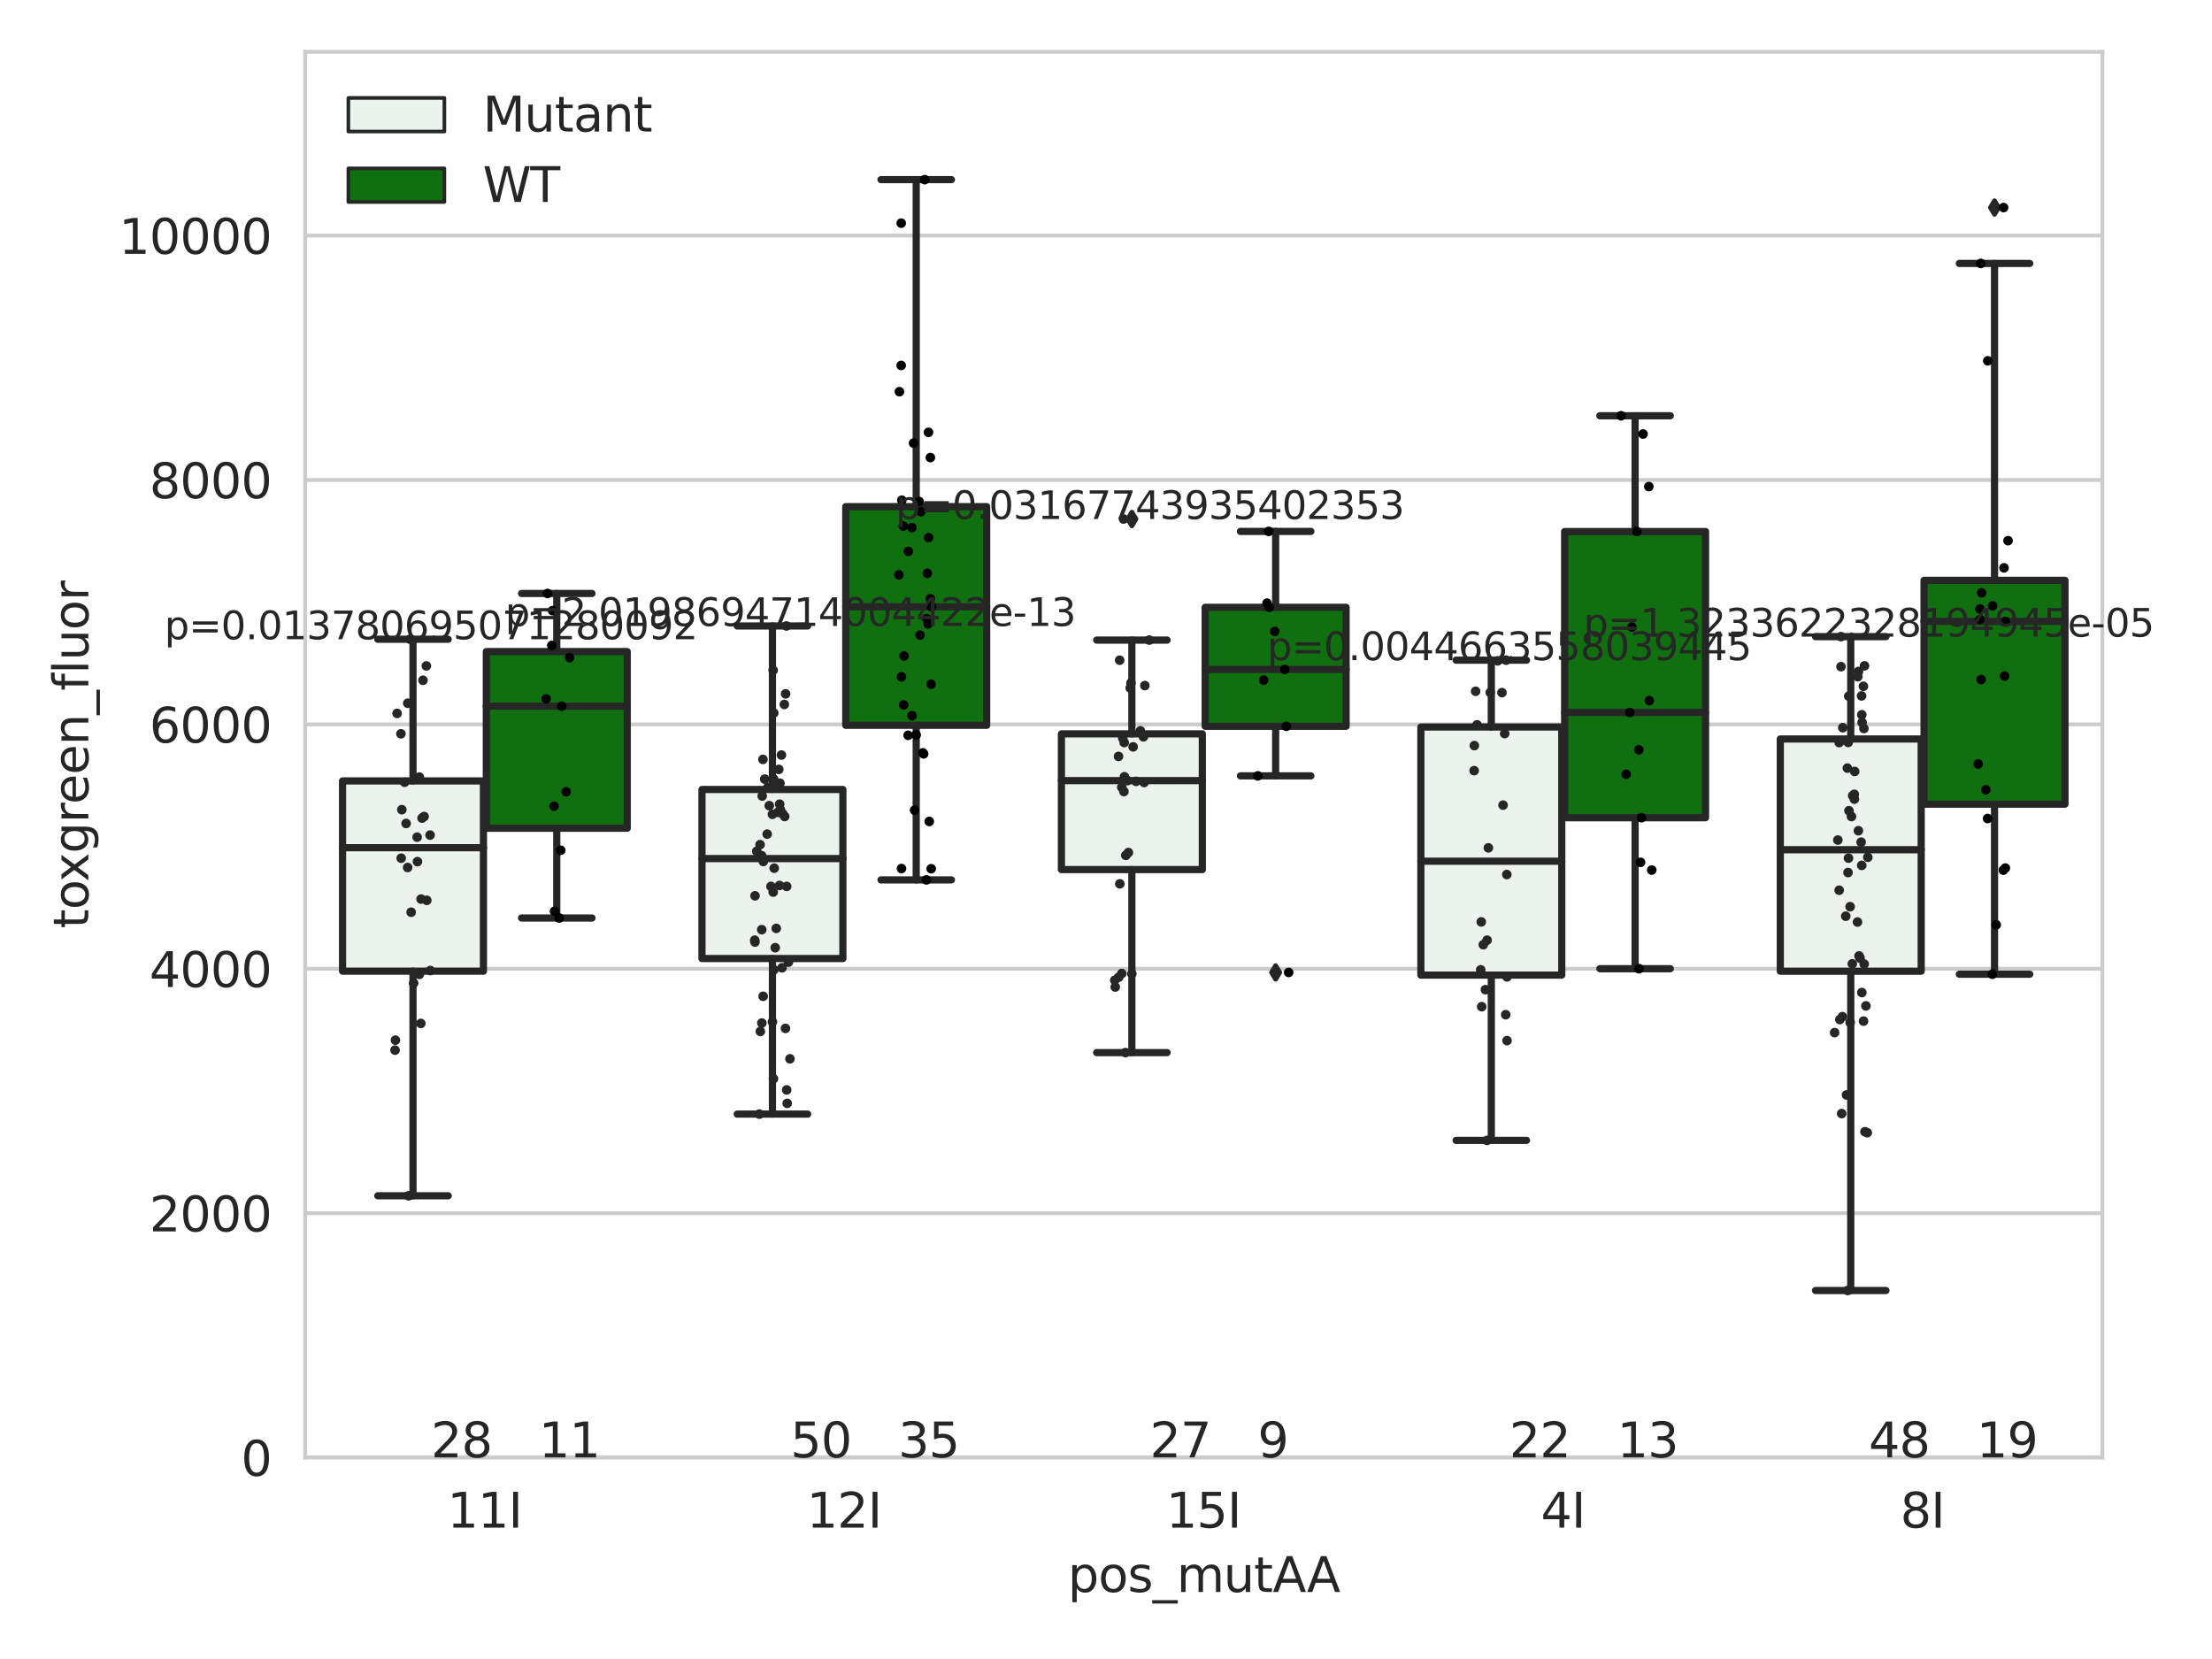 <?xml version="1.0" encoding="utf-8" standalone="no"?>
<!DOCTYPE svg PUBLIC "-//W3C//DTD SVG 1.1//EN"
  "http://www.w3.org/Graphics/SVG/1.1/DTD/svg11.dtd">
<svg xmlns:xlink="http://www.w3.org/1999/xlink" width="460.8pt" height="345.6pt" viewBox="0 0 460.8 345.6" xmlns="http://www.w3.org/2000/svg" version="1.1">
 <defs>
  <style type="text/css">*{stroke-linejoin: round; stroke-linecap: butt}</style>
 </defs>
 <g id="figure_1">
  <g id="patch_1">
   <path d="M 0 345.6 
L 460.8 345.6 
L 460.8 0 
L 0 0 
z
" style="fill: #ffffff"/>
  </g>
  <g id="axes_1">
   <g id="patch_2">
    <path d="M 63.571 303.64 
L 437.96 303.64 
L 437.96 10.8 
L 63.571 10.8 
z
" style="fill: #ffffff"/>
   </g>
   <g id="matplotlib.axis_1">
    <g id="xtick_1">
     <g id="text_1">
      <!-- 11I -->
      <g style="fill: #262626" transform="translate(93.173 318.238)scale(0.1 -0.1)">
       <defs>
        <path id="DejaVuSans-31" d="M 794 531 
L 1825 531 
L 1825 4091 
L 703 3866 
L 703 4441 
L 1819 4666 
L 2450 4666 
L 2450 531 
L 3481 531 
L 3481 0 
L 794 0 
L 794 531 
z
" transform="scale(0.016)"/>
        <path id="DejaVuSans-49" d="M 628 4666 
L 1259 4666 
L 1259 0 
L 628 0 
L 628 4666 
z
" transform="scale(0.016)"/>
       </defs>
       <use xlink:href="#DejaVuSans-31"/>
       <use xlink:href="#DejaVuSans-31" x="63.623"/>
       <use xlink:href="#DejaVuSans-49" x="127.246"/>
      </g>
     </g>
    </g>
    <g id="xtick_2">
     <g id="text_2">
      <!-- 12I -->
      <g style="fill: #262626" transform="translate(168.05 318.238)scale(0.1 -0.1)">
       <defs>
        <path id="DejaVuSans-32" d="M 1228 531 
L 3431 531 
L 3431 0 
L 469 0 
L 469 531 
Q 828 903 1448 1529 
Q 2069 2156 2228 2338 
Q 2531 2678 2651 2914 
Q 2772 3150 2772 3378 
Q 2772 3750 2511 3984 
Q 2250 4219 1831 4219 
Q 1534 4219 1204 4116 
Q 875 4013 500 3803 
L 500 4441 
Q 881 4594 1212 4672 
Q 1544 4750 1819 4750 
Q 2544 4750 2975 4387 
Q 3406 4025 3406 3419 
Q 3406 3131 3298 2873 
Q 3191 2616 2906 2266 
Q 2828 2175 2409 1742 
Q 1991 1309 1228 531 
z
" transform="scale(0.016)"/>
       </defs>
       <use xlink:href="#DejaVuSans-31"/>
       <use xlink:href="#DejaVuSans-32" x="63.623"/>
       <use xlink:href="#DejaVuSans-49" x="127.246"/>
      </g>
     </g>
    </g>
    <g id="xtick_3">
     <g id="text_3">
      <!-- 15I -->
      <g style="fill: #262626" transform="translate(242.928 318.238)scale(0.1 -0.1)">
       <defs>
        <path id="DejaVuSans-35" d="M 691 4666 
L 3169 4666 
L 3169 4134 
L 1269 4134 
L 1269 2991 
Q 1406 3038 1543 3061 
Q 1681 3084 1819 3084 
Q 2600 3084 3056 2656 
Q 3513 2228 3513 1497 
Q 3513 744 3044 326 
Q 2575 -91 1722 -91 
Q 1428 -91 1123 -41 
Q 819 9 494 109 
L 494 744 
Q 775 591 1075 516 
Q 1375 441 1709 441 
Q 2250 441 2565 725 
Q 2881 1009 2881 1497 
Q 2881 1984 2565 2268 
Q 2250 2553 1709 2553 
Q 1456 2553 1204 2497 
Q 953 2441 691 2322 
L 691 4666 
z
" transform="scale(0.016)"/>
       </defs>
       <use xlink:href="#DejaVuSans-31"/>
       <use xlink:href="#DejaVuSans-35" x="63.623"/>
       <use xlink:href="#DejaVuSans-49" x="127.246"/>
      </g>
     </g>
    </g>
    <g id="xtick_4">
     <g id="text_4">
      <!-- 4I -->
      <g style="fill: #262626" transform="translate(320.987 318.238)scale(0.1 -0.1)">
       <defs>
        <path id="DejaVuSans-34" d="M 2419 4116 
L 825 1625 
L 2419 1625 
L 2419 4116 
z
M 2253 4666 
L 3047 4666 
L 3047 1625 
L 3713 1625 
L 3713 1100 
L 3047 1100 
L 3047 0 
L 2419 0 
L 2419 1100 
L 313 1100 
L 313 1709 
L 2253 4666 
z
" transform="scale(0.016)"/>
       </defs>
       <use xlink:href="#DejaVuSans-34"/>
       <use xlink:href="#DejaVuSans-49" x="63.623"/>
      </g>
     </g>
    </g>
    <g id="xtick_5">
     <g id="text_5">
      <!-- 8I -->
      <g style="fill: #262626" transform="translate(395.865 318.238)scale(0.1 -0.1)">
       <defs>
        <path id="DejaVuSans-38" d="M 2034 2216 
Q 1584 2216 1326 1975 
Q 1069 1734 1069 1313 
Q 1069 891 1326 650 
Q 1584 409 2034 409 
Q 2484 409 2743 651 
Q 3003 894 3003 1313 
Q 3003 1734 2745 1975 
Q 2488 2216 2034 2216 
z
M 1403 2484 
Q 997 2584 770 2862 
Q 544 3141 544 3541 
Q 544 4100 942 4425 
Q 1341 4750 2034 4750 
Q 2731 4750 3128 4425 
Q 3525 4100 3525 3541 
Q 3525 3141 3298 2862 
Q 3072 2584 2669 2484 
Q 3125 2378 3379 2068 
Q 3634 1759 3634 1313 
Q 3634 634 3220 271 
Q 2806 -91 2034 -91 
Q 1263 -91 848 271 
Q 434 634 434 1313 
Q 434 1759 690 2068 
Q 947 2378 1403 2484 
z
M 1172 3481 
Q 1172 3119 1398 2916 
Q 1625 2713 2034 2713 
Q 2441 2713 2670 2916 
Q 2900 3119 2900 3481 
Q 2900 3844 2670 4047 
Q 2441 4250 2034 4250 
Q 1625 4250 1398 4047 
Q 1172 3844 1172 3481 
z
" transform="scale(0.016)"/>
       </defs>
       <use xlink:href="#DejaVuSans-38"/>
       <use xlink:href="#DejaVuSans-49" x="63.623"/>
      </g>
     </g>
    </g>
    <g id="text_6">
     <!-- pos_mutAA -->
     <g style="fill: #262626" transform="translate(222.45 331.638)scale(0.1 -0.1)">
      <defs>
       <path id="DejaVuSans-70" d="M 1159 525 
L 1159 -1331 
L 581 -1331 
L 581 3500 
L 1159 3500 
L 1159 2969 
Q 1341 3281 1617 3432 
Q 1894 3584 2278 3584 
Q 2916 3584 3314 3078 
Q 3713 2572 3713 1747 
Q 3713 922 3314 415 
Q 2916 -91 2278 -91 
Q 1894 -91 1617 61 
Q 1341 213 1159 525 
z
M 3116 1747 
Q 3116 2381 2855 2742 
Q 2594 3103 2138 3103 
Q 1681 3103 1420 2742 
Q 1159 2381 1159 1747 
Q 1159 1113 1420 752 
Q 1681 391 2138 391 
Q 2594 391 2855 752 
Q 3116 1113 3116 1747 
z
" transform="scale(0.016)"/>
       <path id="DejaVuSans-6f" d="M 1959 3097 
Q 1497 3097 1228 2736 
Q 959 2375 959 1747 
Q 959 1119 1226 758 
Q 1494 397 1959 397 
Q 2419 397 2687 759 
Q 2956 1122 2956 1747 
Q 2956 2369 2687 2733 
Q 2419 3097 1959 3097 
z
M 1959 3584 
Q 2709 3584 3137 3096 
Q 3566 2609 3566 1747 
Q 3566 888 3137 398 
Q 2709 -91 1959 -91 
Q 1206 -91 779 398 
Q 353 888 353 1747 
Q 353 2609 779 3096 
Q 1206 3584 1959 3584 
z
" transform="scale(0.016)"/>
       <path id="DejaVuSans-73" d="M 2834 3397 
L 2834 2853 
Q 2591 2978 2328 3040 
Q 2066 3103 1784 3103 
Q 1356 3103 1142 2972 
Q 928 2841 928 2578 
Q 928 2378 1081 2264 
Q 1234 2150 1697 2047 
L 1894 2003 
Q 2506 1872 2764 1633 
Q 3022 1394 3022 966 
Q 3022 478 2636 193 
Q 2250 -91 1575 -91 
Q 1294 -91 989 -36 
Q 684 19 347 128 
L 347 722 
Q 666 556 975 473 
Q 1284 391 1588 391 
Q 1994 391 2212 530 
Q 2431 669 2431 922 
Q 2431 1156 2273 1281 
Q 2116 1406 1581 1522 
L 1381 1569 
Q 847 1681 609 1914 
Q 372 2147 372 2553 
Q 372 3047 722 3315 
Q 1072 3584 1716 3584 
Q 2034 3584 2315 3537 
Q 2597 3491 2834 3397 
z
" transform="scale(0.016)"/>
       <path id="DejaVuSans-5f" d="M 3263 -1063 
L 3263 -1509 
L -63 -1509 
L -63 -1063 
L 3263 -1063 
z
" transform="scale(0.016)"/>
       <path id="DejaVuSans-6d" d="M 3328 2828 
Q 3544 3216 3844 3400 
Q 4144 3584 4550 3584 
Q 5097 3584 5394 3201 
Q 5691 2819 5691 2113 
L 5691 0 
L 5113 0 
L 5113 2094 
Q 5113 2597 4934 2840 
Q 4756 3084 4391 3084 
Q 3944 3084 3684 2787 
Q 3425 2491 3425 1978 
L 3425 0 
L 2847 0 
L 2847 2094 
Q 2847 2600 2669 2842 
Q 2491 3084 2119 3084 
Q 1678 3084 1418 2786 
Q 1159 2488 1159 1978 
L 1159 0 
L 581 0 
L 581 3500 
L 1159 3500 
L 1159 2956 
Q 1356 3278 1631 3431 
Q 1906 3584 2284 3584 
Q 2666 3584 2933 3390 
Q 3200 3197 3328 2828 
z
" transform="scale(0.016)"/>
       <path id="DejaVuSans-75" d="M 544 1381 
L 544 3500 
L 1119 3500 
L 1119 1403 
Q 1119 906 1312 657 
Q 1506 409 1894 409 
Q 2359 409 2629 706 
Q 2900 1003 2900 1516 
L 2900 3500 
L 3475 3500 
L 3475 0 
L 2900 0 
L 2900 538 
Q 2691 219 2414 64 
Q 2138 -91 1772 -91 
Q 1169 -91 856 284 
Q 544 659 544 1381 
z
M 1991 3584 
L 1991 3584 
z
" transform="scale(0.016)"/>
       <path id="DejaVuSans-74" d="M 1172 4494 
L 1172 3500 
L 2356 3500 
L 2356 3053 
L 1172 3053 
L 1172 1153 
Q 1172 725 1289 603 
Q 1406 481 1766 481 
L 2356 481 
L 2356 0 
L 1766 0 
Q 1100 0 847 248 
Q 594 497 594 1153 
L 594 3053 
L 172 3053 
L 172 3500 
L 594 3500 
L 594 4494 
L 1172 4494 
z
" transform="scale(0.016)"/>
       <path id="DejaVuSans-41" d="M 2188 4044 
L 1331 1722 
L 3047 1722 
L 2188 4044 
z
M 1831 4666 
L 2547 4666 
L 4325 0 
L 3669 0 
L 3244 1197 
L 1141 1197 
L 716 0 
L 50 0 
L 1831 4666 
z
" transform="scale(0.016)"/>
      </defs>
      <use xlink:href="#DejaVuSans-70"/>
      <use xlink:href="#DejaVuSans-6f" x="63.477"/>
      <use xlink:href="#DejaVuSans-73" x="124.658"/>
      <use xlink:href="#DejaVuSans-5f" x="176.758"/>
      <use xlink:href="#DejaVuSans-6d" x="226.758"/>
      <use xlink:href="#DejaVuSans-75" x="324.17"/>
      <use xlink:href="#DejaVuSans-74" x="387.549"/>
      <use xlink:href="#DejaVuSans-41" x="426.758"/>
      <use xlink:href="#DejaVuSans-41" x="497.916"/>
     </g>
    </g>
   </g>
   <g id="matplotlib.axis_2">
    <g id="ytick_1">
     <g id="line2d_1">
      <path d="M 63.571 303.64 
L 437.96 303.64 
" clip-path="url(#pa8d260b3eb)" style="fill: none; stroke: #cccccc; stroke-width: 0.8; stroke-linecap: round"/>
     </g>
     <g id="text_7">
      <!-- 0 -->
      <g style="fill: #262626" transform="translate(50.209 307.439)scale(0.1 -0.1)">
       <defs>
        <path id="DejaVuSans-30" d="M 2034 4250 
Q 1547 4250 1301 3770 
Q 1056 3291 1056 2328 
Q 1056 1369 1301 889 
Q 1547 409 2034 409 
Q 2525 409 2770 889 
Q 3016 1369 3016 2328 
Q 3016 3291 2770 3770 
Q 2525 4250 2034 4250 
z
M 2034 4750 
Q 2819 4750 3233 4129 
Q 3647 3509 3647 2328 
Q 3647 1150 3233 529 
Q 2819 -91 2034 -91 
Q 1250 -91 836 529 
Q 422 1150 422 2328 
Q 422 3509 836 4129 
Q 1250 4750 2034 4750 
z
" transform="scale(0.016)"/>
       </defs>
       <use xlink:href="#DejaVuSans-30"/>
      </g>
     </g>
    </g>
    <g id="ytick_2">
     <g id="line2d_2">
      <path d="M 63.571 252.727 
L 437.96 252.727 
" clip-path="url(#pa8d260b3eb)" style="fill: none; stroke: #cccccc; stroke-width: 0.8; stroke-linecap: round"/>
     </g>
     <g id="text_8">
      <!-- 2000 -->
      <g style="fill: #262626" transform="translate(31.121 256.526)scale(0.1 -0.1)">
       <use xlink:href="#DejaVuSans-32"/>
       <use xlink:href="#DejaVuSans-30" x="63.623"/>
       <use xlink:href="#DejaVuSans-30" x="127.246"/>
       <use xlink:href="#DejaVuSans-30" x="190.869"/>
      </g>
     </g>
    </g>
    <g id="ytick_3">
     <g id="line2d_3">
      <path d="M 63.571 201.814 
L 437.96 201.814 
" clip-path="url(#pa8d260b3eb)" style="fill: none; stroke: #cccccc; stroke-width: 0.8; stroke-linecap: round"/>
     </g>
     <g id="text_9">
      <!-- 4000 -->
      <g style="fill: #262626" transform="translate(31.121 205.614)scale(0.1 -0.1)">
       <use xlink:href="#DejaVuSans-34"/>
       <use xlink:href="#DejaVuSans-30" x="63.623"/>
       <use xlink:href="#DejaVuSans-30" x="127.246"/>
       <use xlink:href="#DejaVuSans-30" x="190.869"/>
      </g>
     </g>
    </g>
    <g id="ytick_4">
     <g id="line2d_4">
      <path d="M 63.571 150.901 
L 437.96 150.901 
" clip-path="url(#pa8d260b3eb)" style="fill: none; stroke: #cccccc; stroke-width: 0.8; stroke-linecap: round"/>
     </g>
     <g id="text_10">
      <!-- 6000 -->
      <g style="fill: #262626" transform="translate(31.121 154.701)scale(0.1 -0.1)">
       <defs>
        <path id="DejaVuSans-36" d="M 2113 2584 
Q 1688 2584 1439 2293 
Q 1191 2003 1191 1497 
Q 1191 994 1439 701 
Q 1688 409 2113 409 
Q 2538 409 2786 701 
Q 3034 994 3034 1497 
Q 3034 2003 2786 2293 
Q 2538 2584 2113 2584 
z
M 3366 4563 
L 3366 3988 
Q 3128 4100 2886 4159 
Q 2644 4219 2406 4219 
Q 1781 4219 1451 3797 
Q 1122 3375 1075 2522 
Q 1259 2794 1537 2939 
Q 1816 3084 2150 3084 
Q 2853 3084 3261 2657 
Q 3669 2231 3669 1497 
Q 3669 778 3244 343 
Q 2819 -91 2113 -91 
Q 1303 -91 875 529 
Q 447 1150 447 2328 
Q 447 3434 972 4092 
Q 1497 4750 2381 4750 
Q 2619 4750 2861 4703 
Q 3103 4656 3366 4563 
z
" transform="scale(0.016)"/>
       </defs>
       <use xlink:href="#DejaVuSans-36"/>
       <use xlink:href="#DejaVuSans-30" x="63.623"/>
       <use xlink:href="#DejaVuSans-30" x="127.246"/>
       <use xlink:href="#DejaVuSans-30" x="190.869"/>
      </g>
     </g>
    </g>
    <g id="ytick_5">
     <g id="line2d_5">
      <path d="M 63.571 99.989 
L 437.96 99.989 
" clip-path="url(#pa8d260b3eb)" style="fill: none; stroke: #cccccc; stroke-width: 0.8; stroke-linecap: round"/>
     </g>
     <g id="text_11">
      <!-- 8000 -->
      <g style="fill: #262626" transform="translate(31.121 103.788)scale(0.1 -0.1)">
       <use xlink:href="#DejaVuSans-38"/>
       <use xlink:href="#DejaVuSans-30" x="63.623"/>
       <use xlink:href="#DejaVuSans-30" x="127.246"/>
       <use xlink:href="#DejaVuSans-30" x="190.869"/>
      </g>
     </g>
    </g>
    <g id="ytick_6">
     <g id="line2d_6">
      <path d="M 63.571 49.076 
L 437.96 49.076 
" clip-path="url(#pa8d260b3eb)" style="fill: none; stroke: #cccccc; stroke-width: 0.8; stroke-linecap: round"/>
     </g>
     <g id="text_12">
      <!-- 10000 -->
      <g style="fill: #262626" transform="translate(24.759 52.875)scale(0.1 -0.1)">
       <use xlink:href="#DejaVuSans-31"/>
       <use xlink:href="#DejaVuSans-30" x="63.623"/>
       <use xlink:href="#DejaVuSans-30" x="127.246"/>
       <use xlink:href="#DejaVuSans-30" x="190.869"/>
       <use xlink:href="#DejaVuSans-30" x="254.492"/>
      </g>
     </g>
    </g>
    <g id="text_13">
     <!-- toxgreen_fluor -->
     <g style="fill: #262626" transform="translate(18.401 193.415)rotate(-90)scale(0.1 -0.1)">
      <defs>
       <path id="DejaVuSans-78" d="M 3513 3500 
L 2247 1797 
L 3578 0 
L 2900 0 
L 1881 1375 
L 863 0 
L 184 0 
L 1544 1831 
L 300 3500 
L 978 3500 
L 1906 2253 
L 2834 3500 
L 3513 3500 
z
" transform="scale(0.016)"/>
       <path id="DejaVuSans-67" d="M 2906 1791 
Q 2906 2416 2648 2759 
Q 2391 3103 1925 3103 
Q 1463 3103 1205 2759 
Q 947 2416 947 1791 
Q 947 1169 1205 825 
Q 1463 481 1925 481 
Q 2391 481 2648 825 
Q 2906 1169 2906 1791 
z
M 3481 434 
Q 3481 -459 3084 -895 
Q 2688 -1331 1869 -1331 
Q 1566 -1331 1297 -1286 
Q 1028 -1241 775 -1147 
L 775 -588 
Q 1028 -725 1275 -790 
Q 1522 -856 1778 -856 
Q 2344 -856 2625 -561 
Q 2906 -266 2906 331 
L 2906 616 
Q 2728 306 2450 153 
Q 2172 0 1784 0 
Q 1141 0 747 490 
Q 353 981 353 1791 
Q 353 2603 747 3093 
Q 1141 3584 1784 3584 
Q 2172 3584 2450 3431 
Q 2728 3278 2906 2969 
L 2906 3500 
L 3481 3500 
L 3481 434 
z
" transform="scale(0.016)"/>
       <path id="DejaVuSans-72" d="M 2631 2963 
Q 2534 3019 2420 3045 
Q 2306 3072 2169 3072 
Q 1681 3072 1420 2755 
Q 1159 2438 1159 1844 
L 1159 0 
L 581 0 
L 581 3500 
L 1159 3500 
L 1159 2956 
Q 1341 3275 1631 3429 
Q 1922 3584 2338 3584 
Q 2397 3584 2469 3576 
Q 2541 3569 2628 3553 
L 2631 2963 
z
" transform="scale(0.016)"/>
       <path id="DejaVuSans-65" d="M 3597 1894 
L 3597 1613 
L 953 1613 
Q 991 1019 1311 708 
Q 1631 397 2203 397 
Q 2534 397 2845 478 
Q 3156 559 3463 722 
L 3463 178 
Q 3153 47 2828 -22 
Q 2503 -91 2169 -91 
Q 1331 -91 842 396 
Q 353 884 353 1716 
Q 353 2575 817 3079 
Q 1281 3584 2069 3584 
Q 2775 3584 3186 3129 
Q 3597 2675 3597 1894 
z
M 3022 2063 
Q 3016 2534 2758 2815 
Q 2500 3097 2075 3097 
Q 1594 3097 1305 2825 
Q 1016 2553 972 2059 
L 3022 2063 
z
" transform="scale(0.016)"/>
       <path id="DejaVuSans-6e" d="M 3513 2113 
L 3513 0 
L 2938 0 
L 2938 2094 
Q 2938 2591 2744 2837 
Q 2550 3084 2163 3084 
Q 1697 3084 1428 2787 
Q 1159 2491 1159 1978 
L 1159 0 
L 581 0 
L 581 3500 
L 1159 3500 
L 1159 2956 
Q 1366 3272 1645 3428 
Q 1925 3584 2291 3584 
Q 2894 3584 3203 3211 
Q 3513 2838 3513 2113 
z
" transform="scale(0.016)"/>
       <path id="DejaVuSans-66" d="M 2375 4863 
L 2375 4384 
L 1825 4384 
Q 1516 4384 1395 4259 
Q 1275 4134 1275 3809 
L 1275 3500 
L 2222 3500 
L 2222 3053 
L 1275 3053 
L 1275 0 
L 697 0 
L 697 3053 
L 147 3053 
L 147 3500 
L 697 3500 
L 697 3744 
Q 697 4328 969 4595 
Q 1241 4863 1831 4863 
L 2375 4863 
z
" transform="scale(0.016)"/>
       <path id="DejaVuSans-6c" d="M 603 4863 
L 1178 4863 
L 1178 0 
L 603 0 
L 603 4863 
z
" transform="scale(0.016)"/>
      </defs>
      <use xlink:href="#DejaVuSans-74"/>
      <use xlink:href="#DejaVuSans-6f" x="39.209"/>
      <use xlink:href="#DejaVuSans-78" x="97.266"/>
      <use xlink:href="#DejaVuSans-67" x="156.445"/>
      <use xlink:href="#DejaVuSans-72" x="219.922"/>
      <use xlink:href="#DejaVuSans-65" x="258.785"/>
      <use xlink:href="#DejaVuSans-65" x="320.309"/>
      <use xlink:href="#DejaVuSans-6e" x="381.832"/>
      <use xlink:href="#DejaVuSans-5f" x="445.211"/>
      <use xlink:href="#DejaVuSans-66" x="495.211"/>
      <use xlink:href="#DejaVuSans-6c" x="530.416"/>
      <use xlink:href="#DejaVuSans-75" x="558.199"/>
      <use xlink:href="#DejaVuSans-6f" x="621.578"/>
      <use xlink:href="#DejaVuSans-72" x="682.76"/>
     </g>
    </g>
   </g>
   <g id="patch_3">
    <path d="M 71.359 202.312 
L 100.711 202.312 
L 100.711 162.686 
L 71.359 162.686 
L 71.359 202.312 
z
" clip-path="url(#pa8d260b3eb)" style="fill: #ecf2ec; stroke: #262626; stroke-width: 1.5; stroke-linejoin: miter"/>
   </g>
   <g id="patch_4">
    <path d="M 101.31 172.535 
L 130.662 172.535 
L 130.662 135.738 
L 101.31 135.738 
L 101.31 172.535 
z
" clip-path="url(#pa8d260b3eb)" style="fill: #107010; stroke: #262626; stroke-width: 1.5; stroke-linejoin: miter"/>
   </g>
   <g id="patch_5">
    <path d="M 146.236 199.685 
L 175.588 199.685 
L 175.588 164.464 
L 146.236 164.464 
L 146.236 199.685 
z
" clip-path="url(#pa8d260b3eb)" style="fill: #ecf2ec; stroke: #262626; stroke-width: 1.5; stroke-linejoin: miter"/>
   </g>
   <g id="patch_6">
    <path d="M 176.187 151.095 
L 205.539 151.095 
L 205.539 105.536 
L 176.187 105.536 
L 176.187 151.095 
z
" clip-path="url(#pa8d260b3eb)" style="fill: #107010; stroke: #262626; stroke-width: 1.5; stroke-linejoin: miter"/>
   </g>
   <g id="patch_7">
    <path d="M 221.114 181.155 
L 250.466 181.155 
L 250.466 152.872 
L 221.114 152.872 
L 221.114 181.155 
z
" clip-path="url(#pa8d260b3eb)" style="fill: #ecf2ec; stroke: #262626; stroke-width: 1.5; stroke-linejoin: miter"/>
   </g>
   <g id="patch_8">
    <path d="M 251.065 151.299 
L 280.417 151.299 
L 280.417 126.515 
L 251.065 126.515 
L 251.065 151.299 
z
" clip-path="url(#pa8d260b3eb)" style="fill: #107010; stroke: #262626; stroke-width: 1.5; stroke-linejoin: miter"/>
   </g>
   <g id="patch_9">
    <path d="M 295.992 203.13 
L 325.344 203.13 
L 325.344 151.452 
L 295.992 151.452 
L 295.992 203.13 
z
" clip-path="url(#pa8d260b3eb)" style="fill: #ecf2ec; stroke: #262626; stroke-width: 1.5; stroke-linejoin: miter"/>
   </g>
   <g id="patch_10">
    <path d="M 325.943 170.343 
L 355.295 170.343 
L 355.295 110.726 
L 325.943 110.726 
L 325.943 170.343 
z
" clip-path="url(#pa8d260b3eb)" style="fill: #107010; stroke: #262626; stroke-width: 1.5; stroke-linejoin: miter"/>
   </g>
   <g id="patch_11">
    <path d="M 370.869 202.318 
L 400.221 202.318 
L 400.221 153.94 
L 370.869 153.94 
L 370.869 202.318 
z
" clip-path="url(#pa8d260b3eb)" style="fill: #ecf2ec; stroke: #262626; stroke-width: 1.5; stroke-linejoin: miter"/>
   </g>
   <g id="patch_12">
    <path d="M 400.82 167.52 
L 430.173 167.52 
L 430.173 120.895 
L 400.82 120.895 
L 400.82 167.52 
z
" clip-path="url(#pa8d260b3eb)" style="fill: #107010; stroke: #262626; stroke-width: 1.5; stroke-linejoin: miter"/>
   </g>
   <g id="patch_13">
    <path d="M 101.01 303.64 
L 101.01 303.64 
L 101.01 303.64 
L 101.01 303.64 
z
" clip-path="url(#pa8d260b3eb)" style="fill: #ecf2ec; stroke: #262626; stroke-width: 0.75; stroke-linejoin: miter"/>
   </g>
   <g id="patch_14">
    <path d="M 101.01 303.64 
L 101.01 303.64 
L 101.01 303.64 
L 101.01 303.64 
z
" clip-path="url(#pa8d260b3eb)" style="fill: #107010; stroke: #262626; stroke-width: 0.75; stroke-linejoin: miter"/>
   </g>
   <g id="PathCollection_1"/>
   <g id="PathCollection_2"/>
   <g id="line2d_7">
    <path d="M 86.035 202.312 
L 86.035 249.101 
" clip-path="url(#pa8d260b3eb)" style="fill: none; stroke: #262626; stroke-width: 1.5; stroke-linecap: round"/>
   </g>
   <g id="line2d_8">
    <path d="M 86.035 162.686 
L 86.035 133.167 
" clip-path="url(#pa8d260b3eb)" style="fill: none; stroke: #262626; stroke-width: 1.5; stroke-linecap: round"/>
   </g>
   <g id="line2d_9">
    <path d="M 78.697 249.101 
L 93.373 249.101 
" clip-path="url(#pa8d260b3eb)" style="fill: none; stroke: #262626; stroke-width: 1.5; stroke-linecap: round"/>
   </g>
   <g id="line2d_10">
    <path d="M 78.697 133.167 
L 93.373 133.167 
" clip-path="url(#pa8d260b3eb)" style="fill: none; stroke: #262626; stroke-width: 1.5; stroke-linecap: round"/>
   </g>
   <g id="line2d_11"/>
   <g id="line2d_12">
    <path d="M 115.986 172.535 
L 115.986 191.238 
" clip-path="url(#pa8d260b3eb)" style="fill: none; stroke: #262626; stroke-width: 1.5; stroke-linecap: round"/>
   </g>
   <g id="line2d_13">
    <path d="M 115.986 135.738 
L 115.986 123.635 
" clip-path="url(#pa8d260b3eb)" style="fill: none; stroke: #262626; stroke-width: 1.5; stroke-linecap: round"/>
   </g>
   <g id="line2d_14">
    <path d="M 108.648 191.238 
L 123.324 191.238 
" clip-path="url(#pa8d260b3eb)" style="fill: none; stroke: #262626; stroke-width: 1.5; stroke-linecap: round"/>
   </g>
   <g id="line2d_15">
    <path d="M 108.648 123.635 
L 123.324 123.635 
" clip-path="url(#pa8d260b3eb)" style="fill: none; stroke: #262626; stroke-width: 1.5; stroke-linecap: round"/>
   </g>
   <g id="line2d_16"/>
   <g id="line2d_17">
    <path d="M 160.912 199.685 
L 160.912 232.088 
" clip-path="url(#pa8d260b3eb)" style="fill: none; stroke: #262626; stroke-width: 1.5; stroke-linecap: round"/>
   </g>
   <g id="line2d_18">
    <path d="M 160.912 164.464 
L 160.912 130.4 
" clip-path="url(#pa8d260b3eb)" style="fill: none; stroke: #262626; stroke-width: 1.5; stroke-linecap: round"/>
   </g>
   <g id="line2d_19">
    <path d="M 153.574 232.088 
L 168.25 232.088 
" clip-path="url(#pa8d260b3eb)" style="fill: none; stroke: #262626; stroke-width: 1.5; stroke-linecap: round"/>
   </g>
   <g id="line2d_20">
    <path d="M 153.574 130.4 
L 168.25 130.4 
" clip-path="url(#pa8d260b3eb)" style="fill: none; stroke: #262626; stroke-width: 1.5; stroke-linecap: round"/>
   </g>
   <g id="line2d_21"/>
   <g id="line2d_22">
    <path d="M 190.863 151.095 
L 190.863 183.297 
" clip-path="url(#pa8d260b3eb)" style="fill: none; stroke: #262626; stroke-width: 1.5; stroke-linecap: round"/>
   </g>
   <g id="line2d_23">
    <path d="M 190.863 105.536 
L 190.863 37.422 
" clip-path="url(#pa8d260b3eb)" style="fill: none; stroke: #262626; stroke-width: 1.5; stroke-linecap: round"/>
   </g>
   <g id="line2d_24">
    <path d="M 183.525 183.297 
L 198.201 183.297 
" clip-path="url(#pa8d260b3eb)" style="fill: none; stroke: #262626; stroke-width: 1.5; stroke-linecap: round"/>
   </g>
   <g id="line2d_25">
    <path d="M 183.525 37.422 
L 198.201 37.422 
" clip-path="url(#pa8d260b3eb)" style="fill: none; stroke: #262626; stroke-width: 1.5; stroke-linecap: round"/>
   </g>
   <g id="line2d_26"/>
   <g id="line2d_27">
    <path d="M 235.79 181.155 
L 235.79 219.277 
" clip-path="url(#pa8d260b3eb)" style="fill: none; stroke: #262626; stroke-width: 1.5; stroke-linecap: round"/>
   </g>
   <g id="line2d_28">
    <path d="M 235.79 152.872 
L 235.79 133.343 
" clip-path="url(#pa8d260b3eb)" style="fill: none; stroke: #262626; stroke-width: 1.5; stroke-linecap: round"/>
   </g>
   <g id="line2d_29">
    <path d="M 228.452 219.277 
L 243.128 219.277 
" clip-path="url(#pa8d260b3eb)" style="fill: none; stroke: #262626; stroke-width: 1.5; stroke-linecap: round"/>
   </g>
   <g id="line2d_30">
    <path d="M 228.452 133.343 
L 243.128 133.343 
" clip-path="url(#pa8d260b3eb)" style="fill: none; stroke: #262626; stroke-width: 1.5; stroke-linecap: round"/>
   </g>
   <g id="line2d_31">
    <defs>
     <path id="m199e00e51e" d="M -0 1.414 
L 0.849 0 
L 0 -1.414 
L -0.849 -0 
z
" style="stroke: #262626; stroke-linejoin: miter"/>
    </defs>
    <g clip-path="url(#pa8d260b3eb)">
     <use xlink:href="#m199e00e51e" x="235.79" y="108.124" style="fill: #262626; stroke: #262626; stroke-linejoin: miter"/>
    </g>
   </g>
   <g id="line2d_32">
    <path d="M 265.741 151.299 
L 265.741 161.629 
" clip-path="url(#pa8d260b3eb)" style="fill: none; stroke: #262626; stroke-width: 1.5; stroke-linecap: round"/>
   </g>
   <g id="line2d_33">
    <path d="M 265.741 126.515 
L 265.741 110.699 
" clip-path="url(#pa8d260b3eb)" style="fill: none; stroke: #262626; stroke-width: 1.5; stroke-linecap: round"/>
   </g>
   <g id="line2d_34">
    <path d="M 258.403 161.629 
L 273.079 161.629 
" clip-path="url(#pa8d260b3eb)" style="fill: none; stroke: #262626; stroke-width: 1.5; stroke-linecap: round"/>
   </g>
   <g id="line2d_35">
    <path d="M 258.403 110.699 
L 273.079 110.699 
" clip-path="url(#pa8d260b3eb)" style="fill: none; stroke: #262626; stroke-width: 1.5; stroke-linecap: round"/>
   </g>
   <g id="line2d_36">
    <g clip-path="url(#pa8d260b3eb)">
     <use xlink:href="#m199e00e51e" x="265.741" y="202.577" style="fill: #262626; stroke: #262626; stroke-linejoin: miter"/>
    </g>
   </g>
   <g id="line2d_37">
    <path d="M 310.668 203.13 
L 310.668 237.563 
" clip-path="url(#pa8d260b3eb)" style="fill: none; stroke: #262626; stroke-width: 1.5; stroke-linecap: round"/>
   </g>
   <g id="line2d_38">
    <path d="M 310.668 151.452 
L 310.668 137.523 
" clip-path="url(#pa8d260b3eb)" style="fill: none; stroke: #262626; stroke-width: 1.5; stroke-linecap: round"/>
   </g>
   <g id="line2d_39">
    <path d="M 303.33 237.563 
L 318.006 237.563 
" clip-path="url(#pa8d260b3eb)" style="fill: none; stroke: #262626; stroke-width: 1.5; stroke-linecap: round"/>
   </g>
   <g id="line2d_40">
    <path d="M 303.33 137.523 
L 318.006 137.523 
" clip-path="url(#pa8d260b3eb)" style="fill: none; stroke: #262626; stroke-width: 1.5; stroke-linecap: round"/>
   </g>
   <g id="line2d_41"/>
   <g id="line2d_42">
    <path d="M 340.619 170.343 
L 340.619 201.8 
" clip-path="url(#pa8d260b3eb)" style="fill: none; stroke: #262626; stroke-width: 1.5; stroke-linecap: round"/>
   </g>
   <g id="line2d_43">
    <path d="M 340.619 110.726 
L 340.619 86.612 
" clip-path="url(#pa8d260b3eb)" style="fill: none; stroke: #262626; stroke-width: 1.5; stroke-linecap: round"/>
   </g>
   <g id="line2d_44">
    <path d="M 333.281 201.8 
L 347.957 201.8 
" clip-path="url(#pa8d260b3eb)" style="fill: none; stroke: #262626; stroke-width: 1.5; stroke-linecap: round"/>
   </g>
   <g id="line2d_45">
    <path d="M 333.281 86.612 
L 347.957 86.612 
" clip-path="url(#pa8d260b3eb)" style="fill: none; stroke: #262626; stroke-width: 1.5; stroke-linecap: round"/>
   </g>
   <g id="line2d_46"/>
   <g id="line2d_47">
    <path d="M 385.545 202.318 
L 385.545 268.836 
" clip-path="url(#pa8d260b3eb)" style="fill: none; stroke: #262626; stroke-width: 1.5; stroke-linecap: round"/>
   </g>
   <g id="line2d_48">
    <path d="M 385.545 153.94 
L 385.545 132.626 
" clip-path="url(#pa8d260b3eb)" style="fill: none; stroke: #262626; stroke-width: 1.5; stroke-linecap: round"/>
   </g>
   <g id="line2d_49">
    <path d="M 378.207 268.836 
L 392.883 268.836 
" clip-path="url(#pa8d260b3eb)" style="fill: none; stroke: #262626; stroke-width: 1.5; stroke-linecap: round"/>
   </g>
   <g id="line2d_50">
    <path d="M 378.207 132.626 
L 392.883 132.626 
" clip-path="url(#pa8d260b3eb)" style="fill: none; stroke: #262626; stroke-width: 1.5; stroke-linecap: round"/>
   </g>
   <g id="line2d_51"/>
   <g id="line2d_52">
    <path d="M 415.497 167.52 
L 415.497 202.948 
" clip-path="url(#pa8d260b3eb)" style="fill: none; stroke: #262626; stroke-width: 1.5; stroke-linecap: round"/>
   </g>
   <g id="line2d_53">
    <path d="M 415.497 120.895 
L 415.497 54.882 
" clip-path="url(#pa8d260b3eb)" style="fill: none; stroke: #262626; stroke-width: 1.5; stroke-linecap: round"/>
   </g>
   <g id="line2d_54">
    <path d="M 408.159 202.948 
L 422.835 202.948 
" clip-path="url(#pa8d260b3eb)" style="fill: none; stroke: #262626; stroke-width: 1.5; stroke-linecap: round"/>
   </g>
   <g id="line2d_55">
    <path d="M 408.159 54.882 
L 422.835 54.882 
" clip-path="url(#pa8d260b3eb)" style="fill: none; stroke: #262626; stroke-width: 1.5; stroke-linecap: round"/>
   </g>
   <g id="line2d_56">
    <g clip-path="url(#pa8d260b3eb)">
     <use xlink:href="#m199e00e51e" x="415.497" y="43.237" style="fill: #262626; stroke: #262626; stroke-linejoin: miter"/>
    </g>
   </g>
   <g id="line2d_57">
    <path d="M 71.359 176.586 
L 100.711 176.586 
" clip-path="url(#pa8d260b3eb)" style="fill: none; stroke: #262626; stroke-width: 1.5; stroke-linecap: round"/>
   </g>
   <g id="line2d_58">
    <path d="M 101.31 147.113 
L 130.662 147.113 
" clip-path="url(#pa8d260b3eb)" style="fill: none; stroke: #262626; stroke-width: 1.5; stroke-linecap: round"/>
   </g>
   <g id="line2d_59">
    <path d="M 146.236 178.858 
L 175.588 178.858 
" clip-path="url(#pa8d260b3eb)" style="fill: none; stroke: #262626; stroke-width: 1.5; stroke-linecap: round"/>
   </g>
   <g id="line2d_60">
    <path d="M 176.187 126.406 
L 205.539 126.406 
" clip-path="url(#pa8d260b3eb)" style="fill: none; stroke: #262626; stroke-width: 1.5; stroke-linecap: round"/>
   </g>
   <g id="line2d_61">
    <path d="M 221.114 162.616 
L 250.466 162.616 
" clip-path="url(#pa8d260b3eb)" style="fill: none; stroke: #262626; stroke-width: 1.5; stroke-linecap: round"/>
   </g>
   <g id="line2d_62">
    <path d="M 251.065 139.449 
L 280.417 139.449 
" clip-path="url(#pa8d260b3eb)" style="fill: none; stroke: #262626; stroke-width: 1.5; stroke-linecap: round"/>
   </g>
   <g id="line2d_63">
    <path d="M 295.992 179.403 
L 325.344 179.403 
" clip-path="url(#pa8d260b3eb)" style="fill: none; stroke: #262626; stroke-width: 1.5; stroke-linecap: round"/>
   </g>
   <g id="line2d_64">
    <path d="M 325.943 148.425 
L 355.295 148.425 
" clip-path="url(#pa8d260b3eb)" style="fill: none; stroke: #262626; stroke-width: 1.5; stroke-linecap: round"/>
   </g>
   <g id="line2d_65">
    <path d="M 370.869 177.015 
L 400.221 177.015 
" clip-path="url(#pa8d260b3eb)" style="fill: none; stroke: #262626; stroke-width: 1.5; stroke-linecap: round"/>
   </g>
   <g id="line2d_66">
    <path d="M 400.82 129.454 
L 430.173 129.454 
" clip-path="url(#pa8d260b3eb)" style="fill: none; stroke: #262626; stroke-width: 1.5; stroke-linecap: round"/>
   </g>
   <g id="patch_15">
    <path d="M 63.571 303.64 
L 63.571 10.8 
" style="fill: none; stroke: #cccccc; stroke-width: 0.8; stroke-linejoin: miter; stroke-linecap: square"/>
   </g>
   <g id="patch_16">
    <path d="M 437.96 303.64 
L 437.96 10.8 
" style="fill: none; stroke: #cccccc; stroke-width: 0.8; stroke-linejoin: miter; stroke-linecap: square"/>
   </g>
   <g id="patch_17">
    <path d="M 63.571 303.64 
L 437.96 303.64 
" style="fill: none; stroke: #cccccc; stroke-width: 0.8; stroke-linejoin: miter; stroke-linecap: square"/>
   </g>
   <g id="patch_18">
    <path d="M 63.571 10.8 
L 437.96 10.8 
" style="fill: none; stroke: #cccccc; stroke-width: 0.8; stroke-linejoin: miter; stroke-linecap: square"/>
   </g>
   <g id="PathCollection_3">
    <defs>
     <path id="C0_0_116ac25445" d="M 0 1 
C 0.265 1 0.52 0.895 0.707 0.707 
C 0.895 0.52 1 0.265 1 -0 
C 1 -0.265 0.895 -0.52 0.707 -0.707 
C 0.52 -0.895 0.265 -1 0 -1 
C -0.265 -1 -0.52 -0.895 -0.707 -0.707 
C -0.895 -0.52 -1 -0.265 -1 0 
C -1 0.265 -0.895 0.52 -0.707 0.707 
C -0.52 0.895 -0.265 1 0 1 
z
"/>
    </defs>
    <g clip-path="url(#pa8d260b3eb)">
     <use xlink:href="#C0_0_116ac25445" x="88.824" y="138.723" style="fill: #262626"/>
    </g>
    <g clip-path="url(#pa8d260b3eb)">
     <use xlink:href="#C0_0_116ac25445" x="87.92" y="170.422" style="fill: #262626"/>
    </g>
    <g clip-path="url(#pa8d260b3eb)">
     <use xlink:href="#C0_0_116ac25445" x="86.23" y="202.71" style="fill: #262626"/>
    </g>
    <g clip-path="url(#pa8d260b3eb)">
     <use xlink:href="#C0_0_116ac25445" x="84.289" y="162.954" style="fill: #262626"/>
    </g>
    <g clip-path="url(#pa8d260b3eb)">
     <use xlink:href="#C0_0_116ac25445" x="87.666" y="213.2" style="fill: #262626"/>
    </g>
    <g clip-path="url(#pa8d260b3eb)">
     <use xlink:href="#C0_0_116ac25445" x="89.642" y="202.18" style="fill: #262626"/>
    </g>
    <g clip-path="url(#pa8d260b3eb)">
     <use xlink:href="#C0_0_116ac25445" x="88.908" y="187.558" style="fill: #262626"/>
    </g>
    <g clip-path="url(#pa8d260b3eb)">
     <use xlink:href="#C0_0_116ac25445" x="85.135" y="249.101" style="fill: #262626"/>
    </g>
    <g clip-path="url(#pa8d260b3eb)">
     <use xlink:href="#C0_0_116ac25445" x="89.595" y="173.966" style="fill: #262626"/>
    </g>
    <g clip-path="url(#pa8d260b3eb)">
     <use xlink:href="#C0_0_116ac25445" x="87.72" y="187.294" style="fill: #262626"/>
    </g>
    <g clip-path="url(#pa8d260b3eb)">
     <use xlink:href="#C0_0_116ac25445" x="83.523" y="152.866" style="fill: #262626"/>
    </g>
    <g clip-path="url(#pa8d260b3eb)">
     <use xlink:href="#C0_0_116ac25445" x="84.598" y="171.544" style="fill: #262626"/>
    </g>
    <g clip-path="url(#pa8d260b3eb)">
     <use xlink:href="#C0_0_116ac25445" x="82.725" y="148.614" style="fill: #262626"/>
    </g>
    <g clip-path="url(#pa8d260b3eb)">
     <use xlink:href="#C0_0_116ac25445" x="88.346" y="170.091" style="fill: #262626"/>
    </g>
    <g clip-path="url(#pa8d260b3eb)">
     <use xlink:href="#C0_0_116ac25445" x="86.166" y="204.808" style="fill: #262626"/>
    </g>
    <g clip-path="url(#pa8d260b3eb)">
     <use xlink:href="#C0_0_116ac25445" x="88.121" y="141.713" style="fill: #262626"/>
    </g>
    <g clip-path="url(#pa8d260b3eb)">
     <use xlink:href="#C0_0_116ac25445" x="84.942" y="146.496" style="fill: #262626"/>
    </g>
    <g clip-path="url(#pa8d260b3eb)">
     <use xlink:href="#C0_0_116ac25445" x="87.366" y="202.98" style="fill: #262626"/>
    </g>
    <g clip-path="url(#pa8d260b3eb)">
     <use xlink:href="#C0_0_116ac25445" x="86.895" y="174.397" style="fill: #262626"/>
    </g>
    <g clip-path="url(#pa8d260b3eb)">
     <use xlink:href="#C0_0_116ac25445" x="85.436" y="133.167" style="fill: #262626"/>
    </g>
    <g clip-path="url(#pa8d260b3eb)">
     <use xlink:href="#C0_0_116ac25445" x="83.576" y="178.775" style="fill: #262626"/>
    </g>
    <g clip-path="url(#pa8d260b3eb)">
     <use xlink:href="#C0_0_116ac25445" x="85.651" y="190.032" style="fill: #262626"/>
    </g>
    <g clip-path="url(#pa8d260b3eb)">
     <use xlink:href="#C0_0_116ac25445" x="84.922" y="180.713" style="fill: #262626"/>
    </g>
    <g clip-path="url(#pa8d260b3eb)">
     <use xlink:href="#C0_0_116ac25445" x="83.709" y="168.67" style="fill: #262626"/>
    </g>
    <g clip-path="url(#pa8d260b3eb)">
     <use xlink:href="#C0_0_116ac25445" x="82.293" y="218.763" style="fill: #262626"/>
    </g>
    <g clip-path="url(#pa8d260b3eb)">
     <use xlink:href="#C0_0_116ac25445" x="86.967" y="179.497" style="fill: #262626"/>
    </g>
    <g clip-path="url(#pa8d260b3eb)">
     <use xlink:href="#C0_0_116ac25445" x="82.378" y="216.689" style="fill: #262626"/>
    </g>
    <g clip-path="url(#pa8d260b3eb)">
     <use xlink:href="#C0_0_116ac25445" x="87.363" y="161.881" style="fill: #262626"/>
    </g>
   </g>
   <g id="PathCollection_4">
    <defs>
     <path id="C1_0_041729d8c1" d="M 0 1 
C 0.265 1 0.52 0.895 0.707 0.707 
C 0.895 0.52 1 0.265 1 -0 
C 1 -0.265 0.895 -0.52 0.707 -0.707 
C 0.52 -0.895 0.265 -1 0 -1 
C -0.265 -1 -0.52 -0.895 -0.707 -0.707 
C -0.895 -0.52 -1 -0.265 -1 0 
C -1 0.265 -0.895 0.52 -0.707 0.707 
C -0.52 0.895 -0.265 1 0 1 
z
"/>
    </defs>
    <g clip-path="url(#pa8d260b3eb)">
     <use xlink:href="#C1_0_041729d8c1" x="115.405" y="167.944"/>
    </g>
    <g clip-path="url(#pa8d260b3eb)">
     <use xlink:href="#C1_0_041729d8c1" x="115.099" y="127.199"/>
    </g>
    <g clip-path="url(#pa8d260b3eb)">
     <use xlink:href="#C1_0_041729d8c1" x="114.951" y="134.462"/>
    </g>
    <g clip-path="url(#pa8d260b3eb)">
     <use xlink:href="#C1_0_041729d8c1" x="116.491" y="191.238"/>
    </g>
    <g clip-path="url(#pa8d260b3eb)">
     <use xlink:href="#C1_0_041729d8c1" x="113.769" y="145.585"/>
    </g>
    <g clip-path="url(#pa8d260b3eb)">
     <use xlink:href="#C1_0_041729d8c1" x="116.814" y="177.127"/>
    </g>
    <g clip-path="url(#pa8d260b3eb)">
     <use xlink:href="#C1_0_041729d8c1" x="114.067" y="123.635"/>
    </g>
    <g clip-path="url(#pa8d260b3eb)">
     <use xlink:href="#C1_0_041729d8c1" x="117.94" y="164.942"/>
    </g>
    <g clip-path="url(#pa8d260b3eb)">
     <use xlink:href="#C1_0_041729d8c1" x="118.637" y="137.014"/>
    </g>
    <g clip-path="url(#pa8d260b3eb)">
     <use xlink:href="#C1_0_041729d8c1" x="117.024" y="147.113"/>
    </g>
    <g clip-path="url(#pa8d260b3eb)">
     <use xlink:href="#C1_0_041729d8c1" x="115.511" y="189.836"/>
    </g>
   </g>
   <g id="PathCollection_5">
    <defs>
     <path id="C2_0_f65ea36ca1" d="M 0 1 
C 0.265 1 0.52 0.895 0.707 0.707 
C 0.895 0.52 1 0.265 1 -0 
C 1 -0.265 0.895 -0.52 0.707 -0.707 
C 0.52 -0.895 0.265 -1 0 -1 
C -0.265 -1 -0.52 -0.895 -0.707 -0.707 
C -0.895 -0.52 -1 -0.265 -1 0 
C -1 0.265 -0.895 0.52 -0.707 0.707 
C -0.52 0.895 -0.265 1 0 1 
z
"/>
    </defs>
    <g clip-path="url(#pa8d260b3eb)">
     <use xlink:href="#C2_0_f65ea36ca1" x="162.026" y="169.244" style="fill: #262626"/>
    </g>
    <g clip-path="url(#pa8d260b3eb)">
     <use xlink:href="#C2_0_f65ea36ca1" x="161.283" y="180.86" style="fill: #262626"/>
    </g>
    <g clip-path="url(#pa8d260b3eb)">
     <use xlink:href="#C2_0_f65ea36ca1" x="161.073" y="185.84" style="fill: #262626"/>
    </g>
    <g clip-path="url(#pa8d260b3eb)">
     <use xlink:href="#C2_0_f65ea36ca1" x="163.658" y="144.543" style="fill: #262626"/>
    </g>
    <g clip-path="url(#pa8d260b3eb)">
     <use xlink:href="#C2_0_f65ea36ca1" x="158.706" y="213.121" style="fill: #262626"/>
    </g>
    <g clip-path="url(#pa8d260b3eb)">
     <use xlink:href="#C2_0_f65ea36ca1" x="158.664" y="178.251" style="fill: #262626"/>
    </g>
    <g clip-path="url(#pa8d260b3eb)">
     <use xlink:href="#C2_0_f65ea36ca1" x="159.968" y="164.011" style="fill: #262626"/>
    </g>
    <g clip-path="url(#pa8d260b3eb)">
     <use xlink:href="#C2_0_f65ea36ca1" x="161.189" y="148.53" style="fill: #262626"/>
    </g>
    <g clip-path="url(#pa8d260b3eb)">
     <use xlink:href="#C2_0_f65ea36ca1" x="158.189" y="232.088" style="fill: #262626"/>
    </g>
    <g clip-path="url(#pa8d260b3eb)">
     <use xlink:href="#C2_0_f65ea36ca1" x="163.393" y="146.748" style="fill: #262626"/>
    </g>
    <g clip-path="url(#pa8d260b3eb)">
     <use xlink:href="#C2_0_f65ea36ca1" x="160.254" y="167.833" style="fill: #262626"/>
    </g>
    <g clip-path="url(#pa8d260b3eb)">
     <use xlink:href="#C2_0_f65ea36ca1" x="161.217" y="202.026" style="fill: #262626"/>
    </g>
    <g clip-path="url(#pa8d260b3eb)">
     <use xlink:href="#C2_0_f65ea36ca1" x="162.558" y="168.649" style="fill: #262626"/>
    </g>
    <g clip-path="url(#pa8d260b3eb)">
     <use xlink:href="#C2_0_f65ea36ca1" x="163.988" y="229.851" style="fill: #262626"/>
    </g>
    <g clip-path="url(#pa8d260b3eb)">
     <use xlink:href="#C2_0_f65ea36ca1" x="159.306" y="162.297" style="fill: #262626"/>
    </g>
    <g clip-path="url(#pa8d260b3eb)">
     <use xlink:href="#C2_0_f65ea36ca1" x="160.61" y="184.651" style="fill: #262626"/>
    </g>
    <g clip-path="url(#pa8d260b3eb)">
     <use xlink:href="#C2_0_f65ea36ca1" x="163.829" y="130.4" style="fill: #262626"/>
    </g>
    <g clip-path="url(#pa8d260b3eb)">
     <use xlink:href="#C2_0_f65ea36ca1" x="161.189" y="162.381" style="fill: #262626"/>
    </g>
    <g clip-path="url(#pa8d260b3eb)">
     <use xlink:href="#C2_0_f65ea36ca1" x="158.979" y="207.548" style="fill: #262626"/>
    </g>
    <g clip-path="url(#pa8d260b3eb)">
     <use xlink:href="#C2_0_f65ea36ca1" x="158.781" y="165.824" style="fill: #262626"/>
    </g>
    <g clip-path="url(#pa8d260b3eb)">
     <use xlink:href="#C2_0_f65ea36ca1" x="161.493" y="197.428" style="fill: #262626"/>
    </g>
    <g clip-path="url(#pa8d260b3eb)">
     <use xlink:href="#C2_0_f65ea36ca1" x="163.883" y="184.657" style="fill: #262626"/>
    </g>
    <g clip-path="url(#pa8d260b3eb)">
     <use xlink:href="#C2_0_f65ea36ca1" x="161.062" y="139.634" style="fill: #262626"/>
    </g>
    <g clip-path="url(#pa8d260b3eb)">
     <use xlink:href="#C2_0_f65ea36ca1" x="163.88" y="227.052" style="fill: #262626"/>
    </g>
    <g clip-path="url(#pa8d260b3eb)">
     <use xlink:href="#C2_0_f65ea36ca1" x="162.483" y="163.158" style="fill: #262626"/>
    </g>
    <g clip-path="url(#pa8d260b3eb)">
     <use xlink:href="#C2_0_f65ea36ca1" x="162.235" y="160.279" style="fill: #262626"/>
    </g>
    <g clip-path="url(#pa8d260b3eb)">
     <use xlink:href="#C2_0_f65ea36ca1" x="157.286" y="186.613" style="fill: #262626"/>
    </g>
    <g clip-path="url(#pa8d260b3eb)">
     <use xlink:href="#C2_0_f65ea36ca1" x="158.34" y="175.955" style="fill: #262626"/>
    </g>
    <g clip-path="url(#pa8d260b3eb)">
     <use xlink:href="#C2_0_f65ea36ca1" x="162.418" y="167.525" style="fill: #262626"/>
    </g>
    <g clip-path="url(#pa8d260b3eb)">
     <use xlink:href="#C2_0_f65ea36ca1" x="164.244" y="200.437" style="fill: #262626"/>
    </g>
    <g clip-path="url(#pa8d260b3eb)">
     <use xlink:href="#C2_0_f65ea36ca1" x="161.708" y="193.398" style="fill: #262626"/>
    </g>
    <g clip-path="url(#pa8d260b3eb)">
     <use xlink:href="#C2_0_f65ea36ca1" x="160.917" y="212.874" style="fill: #262626"/>
    </g>
    <g clip-path="url(#pa8d260b3eb)">
     <use xlink:href="#C2_0_f65ea36ca1" x="158.687" y="193.667" style="fill: #262626"/>
    </g>
    <g clip-path="url(#pa8d260b3eb)">
     <use xlink:href="#C2_0_f65ea36ca1" x="157.226" y="195.864" style="fill: #262626"/>
    </g>
    <g clip-path="url(#pa8d260b3eb)">
     <use xlink:href="#C2_0_f65ea36ca1" x="157.642" y="177.327" style="fill: #262626"/>
    </g>
    <g clip-path="url(#pa8d260b3eb)">
     <use xlink:href="#C2_0_f65ea36ca1" x="162.394" y="184.458" style="fill: #262626"/>
    </g>
    <g clip-path="url(#pa8d260b3eb)">
     <use xlink:href="#C2_0_f65ea36ca1" x="158.398" y="214.869" style="fill: #262626"/>
    </g>
    <g clip-path="url(#pa8d260b3eb)">
     <use xlink:href="#C2_0_f65ea36ca1" x="162.788" y="157.291" style="fill: #262626"/>
    </g>
    <g clip-path="url(#pa8d260b3eb)">
     <use xlink:href="#C2_0_f65ea36ca1" x="161.065" y="162.222" style="fill: #262626"/>
    </g>
    <g clip-path="url(#pa8d260b3eb)">
     <use xlink:href="#C2_0_f65ea36ca1" x="163.042" y="169.514" style="fill: #262626"/>
    </g>
    <g clip-path="url(#pa8d260b3eb)">
     <use xlink:href="#C2_0_f65ea36ca1" x="159.816" y="173.758" style="fill: #262626"/>
    </g>
    <g clip-path="url(#pa8d260b3eb)">
     <use xlink:href="#C2_0_f65ea36ca1" x="162.908" y="201.607" style="fill: #262626"/>
    </g>
    <g clip-path="url(#pa8d260b3eb)">
     <use xlink:href="#C2_0_f65ea36ca1" x="164.566" y="220.57" style="fill: #262626"/>
    </g>
    <g clip-path="url(#pa8d260b3eb)">
     <use xlink:href="#C2_0_f65ea36ca1" x="157.273" y="196.245" style="fill: #262626"/>
    </g>
    <g clip-path="url(#pa8d260b3eb)">
     <use xlink:href="#C2_0_f65ea36ca1" x="159.01" y="179.466" style="fill: #262626"/>
    </g>
    <g clip-path="url(#pa8d260b3eb)">
     <use xlink:href="#C2_0_f65ea36ca1" x="163.627" y="214.234" style="fill: #262626"/>
    </g>
    <g clip-path="url(#pa8d260b3eb)">
     <use xlink:href="#C2_0_f65ea36ca1" x="163.465" y="170.093" style="fill: #262626"/>
    </g>
    <g clip-path="url(#pa8d260b3eb)">
     <use xlink:href="#C2_0_f65ea36ca1" x="160.911" y="169.636" style="fill: #262626"/>
    </g>
    <g clip-path="url(#pa8d260b3eb)">
     <use xlink:href="#C2_0_f65ea36ca1" x="161.13" y="224.705" style="fill: #262626"/>
    </g>
    <g clip-path="url(#pa8d260b3eb)">
     <use xlink:href="#C2_0_f65ea36ca1" x="158.938" y="158.199" style="fill: #262626"/>
    </g>
   </g>
   <g id="PathCollection_6">
    <defs>
     <path id="C3_0_88fc7c03b6" d="M 0 1 
C 0.265 1 0.52 0.895 0.707 0.707 
C 0.895 0.52 1 0.265 1 -0 
C 1 -0.265 0.895 -0.52 0.707 -0.707 
C 0.52 -0.895 0.265 -1 0 -1 
C -0.265 -1 -0.52 -0.895 -0.707 -0.707 
C -0.895 -0.52 -1 -0.265 -1 0 
C -1 0.265 -0.895 0.52 -0.707 0.707 
C -0.52 0.895 -0.265 1 0 1 
z
"/>
    </defs>
    <g clip-path="url(#pa8d260b3eb)">
     <use xlink:href="#C3_0_88fc7c03b6" x="191.645" y="132.314"/>
    </g>
    <g clip-path="url(#pa8d260b3eb)">
     <use xlink:href="#C3_0_88fc7c03b6" x="187.252" y="119.747"/>
    </g>
    <g clip-path="url(#pa8d260b3eb)">
     <use xlink:href="#C3_0_88fc7c03b6" x="193.952" y="142.532"/>
    </g>
    <g clip-path="url(#pa8d260b3eb)">
     <use xlink:href="#C3_0_88fc7c03b6" x="187.789" y="141.005"/>
    </g>
    <g clip-path="url(#pa8d260b3eb)">
     <use xlink:href="#C3_0_88fc7c03b6" x="187.741" y="46.489"/>
    </g>
    <g clip-path="url(#pa8d260b3eb)">
     <use xlink:href="#C3_0_88fc7c03b6" x="193.184" y="119.43"/>
    </g>
    <g clip-path="url(#pa8d260b3eb)">
     <use xlink:href="#C3_0_88fc7c03b6" x="194.039" y="126.406"/>
    </g>
    <g clip-path="url(#pa8d260b3eb)">
     <use xlink:href="#C3_0_88fc7c03b6" x="187.368" y="81.593"/>
    </g>
    <g clip-path="url(#pa8d260b3eb)">
     <use xlink:href="#C3_0_88fc7c03b6" x="190.317" y="92.312"/>
    </g>
    <g clip-path="url(#pa8d260b3eb)">
     <use xlink:href="#C3_0_88fc7c03b6" x="187.796" y="180.935"/>
    </g>
    <g clip-path="url(#pa8d260b3eb)">
     <use xlink:href="#C3_0_88fc7c03b6" x="190.517" y="168.783"/>
    </g>
    <g clip-path="url(#pa8d260b3eb)">
     <use xlink:href="#C3_0_88fc7c03b6" x="189.183" y="153.18"/>
    </g>
    <g clip-path="url(#pa8d260b3eb)">
     <use xlink:href="#C3_0_88fc7c03b6" x="190.855" y="153.094"/>
    </g>
    <g clip-path="url(#pa8d260b3eb)">
     <use xlink:href="#C3_0_88fc7c03b6" x="192.986" y="183.297"/>
    </g>
    <g clip-path="url(#pa8d260b3eb)">
     <use xlink:href="#C3_0_88fc7c03b6" x="189.965" y="109.912"/>
    </g>
    <g clip-path="url(#pa8d260b3eb)">
     <use xlink:href="#C3_0_88fc7c03b6" x="192.414" y="157.049"/>
    </g>
    <g clip-path="url(#pa8d260b3eb)">
     <use xlink:href="#C3_0_88fc7c03b6" x="193.802" y="124.737"/>
    </g>
    <g clip-path="url(#pa8d260b3eb)">
     <use xlink:href="#C3_0_88fc7c03b6" x="193.339" y="129.967"/>
    </g>
    <g clip-path="url(#pa8d260b3eb)">
     <use xlink:href="#C3_0_88fc7c03b6" x="191.809" y="106.604"/>
    </g>
    <g clip-path="url(#pa8d260b3eb)">
     <use xlink:href="#C3_0_88fc7c03b6" x="188.172" y="109.589"/>
    </g>
    <g clip-path="url(#pa8d260b3eb)">
     <use xlink:href="#C3_0_88fc7c03b6" x="193.814" y="95.32"/>
    </g>
    <g clip-path="url(#pa8d260b3eb)">
     <use xlink:href="#C3_0_88fc7c03b6" x="193.422" y="90.065"/>
    </g>
    <g clip-path="url(#pa8d260b3eb)">
     <use xlink:href="#C3_0_88fc7c03b6" x="193.039" y="128.862"/>
    </g>
    <g clip-path="url(#pa8d260b3eb)">
     <use xlink:href="#C3_0_88fc7c03b6" x="192.639" y="37.422"/>
    </g>
    <g clip-path="url(#pa8d260b3eb)">
     <use xlink:href="#C3_0_88fc7c03b6" x="193.445" y="111.986"/>
    </g>
    <g clip-path="url(#pa8d260b3eb)">
     <use xlink:href="#C3_0_88fc7c03b6" x="188.332" y="136.652"/>
    </g>
    <g clip-path="url(#pa8d260b3eb)">
     <use xlink:href="#C3_0_88fc7c03b6" x="192.252" y="156.839"/>
    </g>
    <g clip-path="url(#pa8d260b3eb)">
     <use xlink:href="#C3_0_88fc7c03b6" x="187.735" y="76.129"/>
    </g>
    <g clip-path="url(#pa8d260b3eb)">
     <use xlink:href="#C3_0_88fc7c03b6" x="187.868" y="104.199"/>
    </g>
    <g clip-path="url(#pa8d260b3eb)">
     <use xlink:href="#C3_0_88fc7c03b6" x="191.461" y="104.467"/>
    </g>
    <g clip-path="url(#pa8d260b3eb)">
     <use xlink:href="#C3_0_88fc7c03b6" x="188.248" y="146.85"/>
    </g>
    <g clip-path="url(#pa8d260b3eb)">
     <use xlink:href="#C3_0_88fc7c03b6" x="193.581" y="171.121"/>
    </g>
    <g clip-path="url(#pa8d260b3eb)">
     <use xlink:href="#C3_0_88fc7c03b6" x="193.981" y="180.973"/>
    </g>
    <g clip-path="url(#pa8d260b3eb)">
     <use xlink:href="#C3_0_88fc7c03b6" x="189.213" y="114.865"/>
    </g>
    <g clip-path="url(#pa8d260b3eb)">
     <use xlink:href="#C3_0_88fc7c03b6" x="189.988" y="149.096"/>
    </g>
   </g>
   <g id="PathCollection_7">
    <defs>
     <path id="C4_0_a9acd84b8e" d="M 0 1 
C 0.265 1 0.52 0.895 0.707 0.707 
C 0.895 0.52 1 0.265 1 -0 
C 1 -0.265 0.895 -0.52 0.707 -0.707 
C 0.52 -0.895 0.265 -1 0 -1 
C -0.265 -1 -0.52 -0.895 -0.707 -0.707 
C -0.895 -0.52 -1 -0.265 -1 0 
C -1 0.265 -0.895 0.52 -0.707 0.707 
C -0.52 0.895 -0.265 1 0 1 
z
"/>
    </defs>
    <g clip-path="url(#pa8d260b3eb)">
     <use xlink:href="#C4_0_a9acd84b8e" x="233.004" y="157.571" style="fill: #262626"/>
    </g>
    <g clip-path="url(#pa8d260b3eb)">
     <use xlink:href="#C4_0_a9acd84b8e" x="239.425" y="133.343" style="fill: #262626"/>
    </g>
    <g clip-path="url(#pa8d260b3eb)">
     <use xlink:href="#C4_0_a9acd84b8e" x="232.331" y="205.611" style="fill: #262626"/>
    </g>
    <g clip-path="url(#pa8d260b3eb)">
     <use xlink:href="#C4_0_a9acd84b8e" x="234.453" y="219.277" style="fill: #262626"/>
    </g>
    <g clip-path="url(#pa8d260b3eb)">
     <use xlink:href="#C4_0_a9acd84b8e" x="233.695" y="202.801" style="fill: #262626"/>
    </g>
    <g clip-path="url(#pa8d260b3eb)">
     <use xlink:href="#C4_0_a9acd84b8e" x="233.246" y="137.535" style="fill: #262626"/>
    </g>
    <g clip-path="url(#pa8d260b3eb)">
     <use xlink:href="#C4_0_a9acd84b8e" x="234.239" y="161.809" style="fill: #262626"/>
    </g>
    <g clip-path="url(#pa8d260b3eb)">
     <use xlink:href="#C4_0_a9acd84b8e" x="238.345" y="163.011" style="fill: #262626"/>
    </g>
    <g clip-path="url(#pa8d260b3eb)">
     <use xlink:href="#C4_0_a9acd84b8e" x="236.666" y="162.774" style="fill: #262626"/>
    </g>
    <g clip-path="url(#pa8d260b3eb)">
     <use xlink:href="#C4_0_a9acd84b8e" x="238.492" y="142.819" style="fill: #262626"/>
    </g>
    <g clip-path="url(#pa8d260b3eb)">
     <use xlink:href="#C4_0_a9acd84b8e" x="235.065" y="177.6" style="fill: #262626"/>
    </g>
    <g clip-path="url(#pa8d260b3eb)">
     <use xlink:href="#C4_0_a9acd84b8e" x="236.049" y="155.585" style="fill: #262626"/>
    </g>
    <g clip-path="url(#pa8d260b3eb)">
     <use xlink:href="#C4_0_a9acd84b8e" x="232.226" y="204.2" style="fill: #262626"/>
    </g>
    <g clip-path="url(#pa8d260b3eb)">
     <use xlink:href="#C4_0_a9acd84b8e" x="234.195" y="154.685" style="fill: #262626"/>
    </g>
    <g clip-path="url(#pa8d260b3eb)">
     <use xlink:href="#C4_0_a9acd84b8e" x="234.132" y="164.893" style="fill: #262626"/>
    </g>
    <g clip-path="url(#pa8d260b3eb)">
     <use xlink:href="#C4_0_a9acd84b8e" x="237.566" y="152.245" style="fill: #262626"/>
    </g>
    <g clip-path="url(#pa8d260b3eb)">
     <use xlink:href="#C4_0_a9acd84b8e" x="235.786" y="202.842" style="fill: #262626"/>
    </g>
    <g clip-path="url(#pa8d260b3eb)">
     <use xlink:href="#C4_0_a9acd84b8e" x="233.692" y="164.001" style="fill: #262626"/>
    </g>
    <g clip-path="url(#pa8d260b3eb)">
     <use xlink:href="#C4_0_a9acd84b8e" x="238.202" y="153.498" style="fill: #262626"/>
    </g>
    <g clip-path="url(#pa8d260b3eb)">
     <use xlink:href="#C4_0_a9acd84b8e" x="234.527" y="178.189" style="fill: #262626"/>
    </g>
    <g clip-path="url(#pa8d260b3eb)">
     <use xlink:href="#C4_0_a9acd84b8e" x="235.44" y="143.325" style="fill: #262626"/>
    </g>
    <g clip-path="url(#pa8d260b3eb)">
     <use xlink:href="#C4_0_a9acd84b8e" x="235.608" y="142.261" style="fill: #262626"/>
    </g>
    <g clip-path="url(#pa8d260b3eb)">
     <use xlink:href="#C4_0_a9acd84b8e" x="233.884" y="153.765" style="fill: #262626"/>
    </g>
    <g clip-path="url(#pa8d260b3eb)">
     <use xlink:href="#C4_0_a9acd84b8e" x="233.279" y="184.121" style="fill: #262626"/>
    </g>
    <g clip-path="url(#pa8d260b3eb)">
     <use xlink:href="#C4_0_a9acd84b8e" x="234.058" y="108.124" style="fill: #262626"/>
    </g>
    <g clip-path="url(#pa8d260b3eb)">
     <use xlink:href="#C4_0_a9acd84b8e" x="233.051" y="203.569" style="fill: #262626"/>
    </g>
    <g clip-path="url(#pa8d260b3eb)">
     <use xlink:href="#C4_0_a9acd84b8e" x="234.899" y="162.616" style="fill: #262626"/>
    </g>
   </g>
   <g id="PathCollection_8">
    <defs>
     <path id="C5_0_01bb4b1e3d" d="M 0 1 
C 0.265 1 0.52 0.895 0.707 0.707 
C 0.895 0.52 1 0.265 1 -0 
C 1 -0.265 0.895 -0.52 0.707 -0.707 
C 0.52 -0.895 0.265 -1 0 -1 
C -0.265 -1 -0.52 -0.895 -0.707 -0.707 
C -0.895 -0.52 -1 -0.265 -1 0 
C -1 0.265 -0.895 0.52 -0.707 0.707 
C -0.52 0.895 -0.265 1 0 1 
z
"/>
    </defs>
    <g clip-path="url(#pa8d260b3eb)">
     <use xlink:href="#C5_0_01bb4b1e3d" x="262.035" y="161.629"/>
    </g>
    <g clip-path="url(#pa8d260b3eb)">
     <use xlink:href="#C5_0_01bb4b1e3d" x="263.943" y="125.644"/>
    </g>
    <g clip-path="url(#pa8d260b3eb)">
     <use xlink:href="#C5_0_01bb4b1e3d" x="264.299" y="110.699"/>
    </g>
    <g clip-path="url(#pa8d260b3eb)">
     <use xlink:href="#C5_0_01bb4b1e3d" x="268.453" y="202.577"/>
    </g>
    <g clip-path="url(#pa8d260b3eb)">
     <use xlink:href="#C5_0_01bb4b1e3d" x="264.407" y="126.515"/>
    </g>
    <g clip-path="url(#pa8d260b3eb)">
     <use xlink:href="#C5_0_01bb4b1e3d" x="263.235" y="141.688"/>
    </g>
    <g clip-path="url(#pa8d260b3eb)">
     <use xlink:href="#C5_0_01bb4b1e3d" x="265.558" y="131.529"/>
    </g>
    <g clip-path="url(#pa8d260b3eb)">
     <use xlink:href="#C5_0_01bb4b1e3d" x="267.969" y="151.299"/>
    </g>
    <g clip-path="url(#pa8d260b3eb)">
     <use xlink:href="#C5_0_01bb4b1e3d" x="267.644" y="139.449"/>
    </g>
   </g>
   <g id="PathCollection_9">
    <defs>
     <path id="C6_0_e43ea67565" d="M 0 1 
C 0.265 1 0.52 0.895 0.707 0.707 
C 0.895 0.52 1 0.265 1 -0 
C 1 -0.265 0.895 -0.52 0.707 -0.707 
C 0.52 -0.895 0.265 -1 0 -1 
C -0.265 -1 -0.52 -0.895 -0.707 -0.707 
C -0.895 -0.52 -1 -0.265 -1 0 
C -1 0.265 -0.895 0.52 -0.707 0.707 
C -0.52 0.895 -0.265 1 0 1 
z
"/>
    </defs>
    <g clip-path="url(#pa8d260b3eb)">
     <use xlink:href="#C6_0_e43ea67565" x="312.883" y="144.289" style="fill: #262626"/>
    </g>
    <g clip-path="url(#pa8d260b3eb)">
     <use xlink:href="#C6_0_e43ea67565" x="309.79" y="195.859" style="fill: #262626"/>
    </g>
    <g clip-path="url(#pa8d260b3eb)">
     <use xlink:href="#C6_0_e43ea67565" x="313.67" y="211.377" style="fill: #262626"/>
    </g>
    <g clip-path="url(#pa8d260b3eb)">
     <use xlink:href="#C6_0_e43ea67565" x="307.401" y="144.011" style="fill: #262626"/>
    </g>
    <g clip-path="url(#pa8d260b3eb)">
     <use xlink:href="#C6_0_e43ea67565" x="309.005" y="196.799" style="fill: #262626"/>
    </g>
    <g clip-path="url(#pa8d260b3eb)">
     <use xlink:href="#C6_0_e43ea67565" x="310.445" y="144.261" style="fill: #262626"/>
    </g>
    <g clip-path="url(#pa8d260b3eb)">
     <use xlink:href="#C6_0_e43ea67565" x="313.116" y="167.721" style="fill: #262626"/>
    </g>
    <g clip-path="url(#pa8d260b3eb)">
     <use xlink:href="#C6_0_e43ea67565" x="307.696" y="150.998" style="fill: #262626"/>
    </g>
    <g clip-path="url(#pa8d260b3eb)">
     <use xlink:href="#C6_0_e43ea67565" x="307.089" y="160.543" style="fill: #262626"/>
    </g>
    <g clip-path="url(#pa8d260b3eb)">
     <use xlink:href="#C6_0_e43ea67565" x="308.458" y="202.029" style="fill: #262626"/>
    </g>
    <g clip-path="url(#pa8d260b3eb)">
     <use xlink:href="#C6_0_e43ea67565" x="313.753" y="137.523" style="fill: #262626"/>
    </g>
    <g clip-path="url(#pa8d260b3eb)">
     <use xlink:href="#C6_0_e43ea67565" x="307.133" y="155.321" style="fill: #262626"/>
    </g>
    <g clip-path="url(#pa8d260b3eb)">
     <use xlink:href="#C6_0_e43ea67565" x="308.668" y="209.711" style="fill: #262626"/>
    </g>
    <g clip-path="url(#pa8d260b3eb)">
     <use xlink:href="#C6_0_e43ea67565" x="309.779" y="237.563" style="fill: #262626"/>
    </g>
    <g clip-path="url(#pa8d260b3eb)">
     <use xlink:href="#C6_0_e43ea67565" x="310.056" y="176.625" style="fill: #262626"/>
    </g>
    <g clip-path="url(#pa8d260b3eb)">
     <use xlink:href="#C6_0_e43ea67565" x="311.984" y="137.664" style="fill: #262626"/>
    </g>
    <g clip-path="url(#pa8d260b3eb)">
     <use xlink:href="#C6_0_e43ea67565" x="313.941" y="216.78" style="fill: #262626"/>
    </g>
    <g clip-path="url(#pa8d260b3eb)">
     <use xlink:href="#C6_0_e43ea67565" x="313.895" y="182.181" style="fill: #262626"/>
    </g>
    <g clip-path="url(#pa8d260b3eb)">
     <use xlink:href="#C6_0_e43ea67565" x="309.443" y="206.167" style="fill: #262626"/>
    </g>
    <g clip-path="url(#pa8d260b3eb)">
     <use xlink:href="#C6_0_e43ea67565" x="313.927" y="203.498" style="fill: #262626"/>
    </g>
    <g clip-path="url(#pa8d260b3eb)">
     <use xlink:href="#C6_0_e43ea67565" x="313.454" y="152.815" style="fill: #262626"/>
    </g>
    <g clip-path="url(#pa8d260b3eb)">
     <use xlink:href="#C6_0_e43ea67565" x="308.577" y="192.05" style="fill: #262626"/>
    </g>
   </g>
   <g id="PathCollection_10">
    <defs>
     <path id="C7_0_630e3d091a" d="M 0 1 
C 0.265 1 0.52 0.895 0.707 0.707 
C 0.895 0.52 1 0.265 1 -0 
C 1 -0.265 0.895 -0.52 0.707 -0.707 
C 0.52 -0.895 0.265 -1 0 -1 
C -0.265 -1 -0.52 -0.895 -0.707 -0.707 
C -0.895 -0.52 -1 -0.265 -1 0 
C -1 0.265 -0.895 0.52 -0.707 0.707 
C -0.52 0.895 -0.265 1 0 1 
z
"/>
    </defs>
    <g clip-path="url(#pa8d260b3eb)">
     <use xlink:href="#C7_0_630e3d091a" x="340.996" y="110.726"/>
    </g>
    <g clip-path="url(#pa8d260b3eb)">
     <use xlink:href="#C7_0_630e3d091a" x="341.394" y="156.198"/>
    </g>
    <g clip-path="url(#pa8d260b3eb)">
     <use xlink:href="#C7_0_630e3d091a" x="343.578" y="145.947"/>
    </g>
    <g clip-path="url(#pa8d260b3eb)">
     <use xlink:href="#C7_0_630e3d091a" x="342.272" y="90.412"/>
    </g>
    <g clip-path="url(#pa8d260b3eb)">
     <use xlink:href="#C7_0_630e3d091a" x="339.944" y="130.627"/>
    </g>
    <g clip-path="url(#pa8d260b3eb)">
     <use xlink:href="#C7_0_630e3d091a" x="337.699" y="86.612"/>
    </g>
    <g clip-path="url(#pa8d260b3eb)">
     <use xlink:href="#C7_0_630e3d091a" x="339.527" y="148.425"/>
    </g>
    <g clip-path="url(#pa8d260b3eb)">
     <use xlink:href="#C7_0_630e3d091a" x="341.76" y="179.636"/>
    </g>
    <g clip-path="url(#pa8d260b3eb)">
     <use xlink:href="#C7_0_630e3d091a" x="341.957" y="170.343"/>
    </g>
    <g clip-path="url(#pa8d260b3eb)">
     <use xlink:href="#C7_0_630e3d091a" x="341.447" y="201.8"/>
    </g>
    <g clip-path="url(#pa8d260b3eb)">
     <use xlink:href="#C7_0_630e3d091a" x="344.09" y="181.245"/>
    </g>
    <g clip-path="url(#pa8d260b3eb)">
     <use xlink:href="#C7_0_630e3d091a" x="338.756" y="161.29"/>
    </g>
    <g clip-path="url(#pa8d260b3eb)">
     <use xlink:href="#C7_0_630e3d091a" x="343.482" y="101.366"/>
    </g>
   </g>
   <g id="PathCollection_11">
    <defs>
     <path id="C8_0_b52b168c99" d="M 0 1 
C 0.265 1 0.52 0.895 0.707 0.707 
C 0.895 0.52 1 0.265 1 -0 
C 1 -0.265 0.895 -0.52 0.707 -0.707 
C 0.52 -0.895 0.265 -1 0 -1 
C -0.265 -1 -0.52 -0.895 -0.707 -0.707 
C -0.895 -0.52 -1 -0.265 -1 0 
C -1 0.265 -0.895 0.52 -0.707 0.707 
C -0.52 0.895 -0.265 1 0 1 
z
"/>
    </defs>
    <g clip-path="url(#pa8d260b3eb)">
     <use xlink:href="#C8_0_b52b168c99" x="387.277" y="199.136" style="fill: #262626"/>
    </g>
    <g clip-path="url(#pa8d260b3eb)">
     <use xlink:href="#C8_0_b52b168c99" x="387.845" y="148.898" style="fill: #262626"/>
    </g>
    <g clip-path="url(#pa8d260b3eb)">
     <use xlink:href="#C8_0_b52b168c99" x="383.133" y="185.453" style="fill: #262626"/>
    </g>
    <g clip-path="url(#pa8d260b3eb)">
     <use xlink:href="#C8_0_b52b168c99" x="384.975" y="181.767" style="fill: #262626"/>
    </g>
    <g clip-path="url(#pa8d260b3eb)">
     <use xlink:href="#C8_0_b52b168c99" x="385.427" y="213.004" style="fill: #262626"/>
    </g>
    <g clip-path="url(#pa8d260b3eb)">
     <use xlink:href="#C8_0_b52b168c99" x="387.139" y="173.054" style="fill: #262626"/>
    </g>
    <g clip-path="url(#pa8d260b3eb)">
     <use xlink:href="#C8_0_b52b168c99" x="387.016" y="140.971" style="fill: #262626"/>
    </g>
    <g clip-path="url(#pa8d260b3eb)">
     <use xlink:href="#C8_0_b52b168c99" x="388.208" y="212.714" style="fill: #262626"/>
    </g>
    <g clip-path="url(#pa8d260b3eb)">
     <use xlink:href="#C8_0_b52b168c99" x="388.504" y="235.759" style="fill: #262626"/>
    </g>
    <g clip-path="url(#pa8d260b3eb)">
     <use xlink:href="#C8_0_b52b168c99" x="385.009" y="154.666" style="fill: #262626"/>
    </g>
    <g clip-path="url(#pa8d260b3eb)">
     <use xlink:href="#C8_0_b52b168c99" x="383.506" y="132.626" style="fill: #262626"/>
    </g>
    <g clip-path="url(#pa8d260b3eb)">
     <use xlink:href="#C8_0_b52b168c99" x="389.097" y="178.589" style="fill: #262626"/>
    </g>
    <g clip-path="url(#pa8d260b3eb)">
     <use xlink:href="#C8_0_b52b168c99" x="382.854" y="174.997" style="fill: #262626"/>
    </g>
    <g clip-path="url(#pa8d260b3eb)">
     <use xlink:href="#C8_0_b52b168c99" x="386.362" y="160.704" style="fill: #262626"/>
    </g>
    <g clip-path="url(#pa8d260b3eb)">
     <use xlink:href="#C8_0_b52b168c99" x="384.661" y="228.095" style="fill: #262626"/>
    </g>
    <g clip-path="url(#pa8d260b3eb)">
     <use xlink:href="#C8_0_b52b168c99" x="385.697" y="170.099" style="fill: #262626"/>
    </g>
    <g clip-path="url(#pa8d260b3eb)">
     <use xlink:href="#C8_0_b52b168c99" x="384.506" y="190.86" style="fill: #262626"/>
    </g>
    <g clip-path="url(#pa8d260b3eb)">
     <use xlink:href="#C8_0_b52b168c99" x="387.913" y="150.499" style="fill: #262626"/>
    </g>
    <g clip-path="url(#pa8d260b3eb)">
     <use xlink:href="#C8_0_b52b168c99" x="383.658" y="231.982" style="fill: #262626"/>
    </g>
    <g clip-path="url(#pa8d260b3eb)">
     <use xlink:href="#C8_0_b52b168c99" x="387.157" y="139.883" style="fill: #262626"/>
    </g>
    <g clip-path="url(#pa8d260b3eb)">
     <use xlink:href="#C8_0_b52b168c99" x="388.346" y="200.835" style="fill: #262626"/>
    </g>
    <g clip-path="url(#pa8d260b3eb)">
     <use xlink:href="#C8_0_b52b168c99" x="386.303" y="166.476" style="fill: #262626"/>
    </g>
    <g clip-path="url(#pa8d260b3eb)">
     <use xlink:href="#C8_0_b52b168c99" x="383.515" y="138.879" style="fill: #262626"/>
    </g>
    <g clip-path="url(#pa8d260b3eb)">
     <use xlink:href="#C8_0_b52b168c99" x="384.839" y="160.012" style="fill: #262626"/>
    </g>
    <g clip-path="url(#pa8d260b3eb)">
     <use xlink:href="#C8_0_b52b168c99" x="387.803" y="144.97" style="fill: #262626"/>
    </g>
    <g clip-path="url(#pa8d260b3eb)">
     <use xlink:href="#C8_0_b52b168c99" x="387.709" y="175.441" style="fill: #262626"/>
    </g>
    <g clip-path="url(#pa8d260b3eb)">
     <use xlink:href="#C8_0_b52b168c99" x="387.478" y="199.593" style="fill: #262626"/>
    </g>
    <g clip-path="url(#pa8d260b3eb)">
     <use xlink:href="#C8_0_b52b168c99" x="383.887" y="151.592" style="fill: #262626"/>
    </g>
    <g clip-path="url(#pa8d260b3eb)">
     <use xlink:href="#C8_0_b52b168c99" x="385.417" y="188.88" style="fill: #262626"/>
    </g>
    <g clip-path="url(#pa8d260b3eb)">
     <use xlink:href="#C8_0_b52b168c99" x="388.702" y="209.543" style="fill: #262626"/>
    </g>
    <g clip-path="url(#pa8d260b3eb)">
     <use xlink:href="#C8_0_b52b168c99" x="386.285" y="165.466" style="fill: #262626"/>
    </g>
    <g clip-path="url(#pa8d260b3eb)">
     <use xlink:href="#C8_0_b52b168c99" x="387.861" y="206.765" style="fill: #262626"/>
    </g>
    <g clip-path="url(#pa8d260b3eb)">
     <use xlink:href="#C8_0_b52b168c99" x="385.075" y="178.762" style="fill: #262626"/>
    </g>
    <g clip-path="url(#pa8d260b3eb)">
     <use xlink:href="#C8_0_b52b168c99" x="385.871" y="200.785" style="fill: #262626"/>
    </g>
    <g clip-path="url(#pa8d260b3eb)">
     <use xlink:href="#C8_0_b52b168c99" x="388.289" y="151.761" style="fill: #262626"/>
    </g>
    <g clip-path="url(#pa8d260b3eb)">
     <use xlink:href="#C8_0_b52b168c99" x="388.182" y="142.969" style="fill: #262626"/>
    </g>
    <g clip-path="url(#pa8d260b3eb)">
     <use xlink:href="#C8_0_b52b168c99" x="382.185" y="215.108" style="fill: #262626"/>
    </g>
    <g clip-path="url(#pa8d260b3eb)">
     <use xlink:href="#C8_0_b52b168c99" x="388.987" y="235.961" style="fill: #262626"/>
    </g>
    <g clip-path="url(#pa8d260b3eb)">
     <use xlink:href="#C8_0_b52b168c99" x="383.814" y="211.788" style="fill: #262626"/>
    </g>
    <g clip-path="url(#pa8d260b3eb)">
     <use xlink:href="#C8_0_b52b168c99" x="385.173" y="168.884" style="fill: #262626"/>
    </g>
    <g clip-path="url(#pa8d260b3eb)">
     <use xlink:href="#C8_0_b52b168c99" x="383.274" y="212.392" style="fill: #262626"/>
    </g>
    <g clip-path="url(#pa8d260b3eb)">
     <use xlink:href="#C8_0_b52b168c99" x="385.948" y="165.761" style="fill: #262626"/>
    </g>
    <g clip-path="url(#pa8d260b3eb)">
     <use xlink:href="#C8_0_b52b168c99" x="388.408" y="138.708" style="fill: #262626"/>
    </g>
    <g clip-path="url(#pa8d260b3eb)">
     <use xlink:href="#C8_0_b52b168c99" x="385.126" y="145.023" style="fill: #262626"/>
    </g>
    <g clip-path="url(#pa8d260b3eb)">
     <use xlink:href="#C8_0_b52b168c99" x="386.949" y="192.078" style="fill: #262626"/>
    </g>
    <g clip-path="url(#pa8d260b3eb)">
     <use xlink:href="#C8_0_b52b168c99" x="387.835" y="180.276" style="fill: #262626"/>
    </g>
    <g clip-path="url(#pa8d260b3eb)">
     <use xlink:href="#C8_0_b52b168c99" x="384.9" y="268.836" style="fill: #262626"/>
    </g>
    <g clip-path="url(#pa8d260b3eb)">
     <use xlink:href="#C8_0_b52b168c99" x="383.152" y="154.698" style="fill: #262626"/>
    </g>
   </g>
   <g id="PathCollection_12">
    <defs>
     <path id="C9_0_c96ac6bcf6" d="M 0 1 
C 0.265 1 0.52 0.895 0.707 0.707 
C 0.895 0.52 1 0.265 1 -0 
C 1 -0.265 0.895 -0.52 0.707 -0.707 
C 0.52 -0.895 0.265 -1 0 -1 
C -0.265 -1 -0.52 -0.895 -0.707 -0.707 
C -0.895 -0.52 -1 -0.265 -1 0 
C -1 0.265 -0.895 0.52 -0.707 0.707 
C -0.52 0.895 -0.265 1 0 1 
z
"/>
    </defs>
    <g clip-path="url(#pa8d260b3eb)">
     <use xlink:href="#C9_0_c96ac6bcf6" x="415.853" y="192.656"/>
    </g>
    <g clip-path="url(#pa8d260b3eb)">
     <use xlink:href="#C9_0_c96ac6bcf6" x="412.457" y="126.851"/>
    </g>
    <g clip-path="url(#pa8d260b3eb)">
     <use xlink:href="#C9_0_c96ac6bcf6" x="412.634" y="54.882"/>
    </g>
    <g clip-path="url(#pa8d260b3eb)">
     <use xlink:href="#C9_0_c96ac6bcf6" x="414.092" y="75.164"/>
    </g>
    <g clip-path="url(#pa8d260b3eb)">
     <use xlink:href="#C9_0_c96ac6bcf6" x="415.035" y="202.948"/>
    </g>
    <g clip-path="url(#pa8d260b3eb)">
     <use xlink:href="#C9_0_c96ac6bcf6" x="417.472" y="118.297"/>
    </g>
    <g clip-path="url(#pa8d260b3eb)">
     <use xlink:href="#C9_0_c96ac6bcf6" x="412.7" y="141.565"/>
    </g>
    <g clip-path="url(#pa8d260b3eb)">
     <use xlink:href="#C9_0_c96ac6bcf6" x="417.381" y="43.237"/>
    </g>
    <g clip-path="url(#pa8d260b3eb)">
     <use xlink:href="#C9_0_c96ac6bcf6" x="412.801" y="123.493"/>
    </g>
    <g clip-path="url(#pa8d260b3eb)">
     <use xlink:href="#C9_0_c96ac6bcf6" x="418.307" y="112.636"/>
    </g>
    <g clip-path="url(#pa8d260b3eb)">
     <use xlink:href="#C9_0_c96ac6bcf6" x="414.05" y="170.511"/>
    </g>
    <g clip-path="url(#pa8d260b3eb)">
     <use xlink:href="#C9_0_c96ac6bcf6" x="415.089" y="126.213"/>
    </g>
    <g clip-path="url(#pa8d260b3eb)">
     <use xlink:href="#C9_0_c96ac6bcf6" x="413.681" y="164.529"/>
    </g>
    <g clip-path="url(#pa8d260b3eb)">
     <use xlink:href="#C9_0_c96ac6bcf6" x="412.451" y="129.038"/>
    </g>
    <g clip-path="url(#pa8d260b3eb)">
     <use xlink:href="#C9_0_c96ac6bcf6" x="412.079" y="159.162"/>
    </g>
    <g clip-path="url(#pa8d260b3eb)">
     <use xlink:href="#C9_0_c96ac6bcf6" x="417.762" y="129.454"/>
    </g>
    <g clip-path="url(#pa8d260b3eb)">
     <use xlink:href="#C9_0_c96ac6bcf6" x="417.59" y="140.841"/>
    </g>
    <g clip-path="url(#pa8d260b3eb)">
     <use xlink:href="#C9_0_c96ac6bcf6" x="417.334" y="181.268"/>
    </g>
    <g clip-path="url(#pa8d260b3eb)">
     <use xlink:href="#C9_0_c96ac6bcf6" x="417.753" y="180.835"/>
    </g>
   </g>
   <g id="text_14">
    <!-- 28 -->
    <g style="fill: #262626" transform="translate(89.778 303.598)scale(0.1 -0.1)">
     <use xlink:href="#DejaVuSans-32"/>
     <use xlink:href="#DejaVuSans-38" x="63.623"/>
    </g>
   </g>
   <g id="text_15">
    <!-- p=0.013780695071280092 -->
    <g style="fill: #262626" transform="translate(34.261 133.166)scale(0.08 -0.08)">
     <defs>
      <path id="DejaVuSans-3d" d="M 678 2906 
L 4684 2906 
L 4684 2381 
L 678 2381 
L 678 2906 
z
M 678 1631 
L 4684 1631 
L 4684 1100 
L 678 1100 
L 678 1631 
z
" transform="scale(0.016)"/>
      <path id="DejaVuSans-2e" d="M 684 794 
L 1344 794 
L 1344 0 
L 684 0 
L 684 794 
z
" transform="scale(0.016)"/>
      <path id="DejaVuSans-33" d="M 2597 2516 
Q 3050 2419 3304 2112 
Q 3559 1806 3559 1356 
Q 3559 666 3084 287 
Q 2609 -91 1734 -91 
Q 1441 -91 1130 -33 
Q 819 25 488 141 
L 488 750 
Q 750 597 1062 519 
Q 1375 441 1716 441 
Q 2309 441 2620 675 
Q 2931 909 2931 1356 
Q 2931 1769 2642 2001 
Q 2353 2234 1838 2234 
L 1294 2234 
L 1294 2753 
L 1863 2753 
Q 2328 2753 2575 2939 
Q 2822 3125 2822 3475 
Q 2822 3834 2567 4026 
Q 2313 4219 1838 4219 
Q 1578 4219 1281 4162 
Q 984 4106 628 3988 
L 628 4550 
Q 988 4650 1302 4700 
Q 1616 4750 1894 4750 
Q 2613 4750 3031 4423 
Q 3450 4097 3450 3541 
Q 3450 3153 3228 2886 
Q 3006 2619 2597 2516 
z
" transform="scale(0.016)"/>
      <path id="DejaVuSans-37" d="M 525 4666 
L 3525 4666 
L 3525 4397 
L 1831 0 
L 1172 0 
L 2766 4134 
L 525 4134 
L 525 4666 
z
" transform="scale(0.016)"/>
      <path id="DejaVuSans-39" d="M 703 97 
L 703 672 
Q 941 559 1184 500 
Q 1428 441 1663 441 
Q 2288 441 2617 861 
Q 2947 1281 2994 2138 
Q 2813 1869 2534 1725 
Q 2256 1581 1919 1581 
Q 1219 1581 811 2004 
Q 403 2428 403 3163 
Q 403 3881 828 4315 
Q 1253 4750 1959 4750 
Q 2769 4750 3195 4129 
Q 3622 3509 3622 2328 
Q 3622 1225 3098 567 
Q 2575 -91 1691 -91 
Q 1453 -91 1209 -44 
Q 966 3 703 97 
z
M 1959 2075 
Q 2384 2075 2632 2365 
Q 2881 2656 2881 3163 
Q 2881 3666 2632 3958 
Q 2384 4250 1959 4250 
Q 1534 4250 1286 3958 
Q 1038 3666 1038 3163 
Q 1038 2656 1286 2365 
Q 1534 2075 1959 2075 
z
" transform="scale(0.016)"/>
     </defs>
     <use xlink:href="#DejaVuSans-70"/>
     <use xlink:href="#DejaVuSans-3d" x="63.477"/>
     <use xlink:href="#DejaVuSans-30" x="147.266"/>
     <use xlink:href="#DejaVuSans-2e" x="210.889"/>
     <use xlink:href="#DejaVuSans-30" x="242.676"/>
     <use xlink:href="#DejaVuSans-31" x="306.299"/>
     <use xlink:href="#DejaVuSans-33" x="369.922"/>
     <use xlink:href="#DejaVuSans-37" x="433.545"/>
     <use xlink:href="#DejaVuSans-38" x="497.168"/>
     <use xlink:href="#DejaVuSans-30" x="560.791"/>
     <use xlink:href="#DejaVuSans-36" x="624.414"/>
     <use xlink:href="#DejaVuSans-39" x="688.037"/>
     <use xlink:href="#DejaVuSans-35" x="751.66"/>
     <use xlink:href="#DejaVuSans-30" x="815.283"/>
     <use xlink:href="#DejaVuSans-37" x="878.906"/>
     <use xlink:href="#DejaVuSans-31" x="942.529"/>
     <use xlink:href="#DejaVuSans-32" x="1006.152"/>
     <use xlink:href="#DejaVuSans-38" x="1069.775"/>
     <use xlink:href="#DejaVuSans-30" x="1133.398"/>
     <use xlink:href="#DejaVuSans-30" x="1197.021"/>
     <use xlink:href="#DejaVuSans-39" x="1260.645"/>
     <use xlink:href="#DejaVuSans-32" x="1324.268"/>
    </g>
   </g>
   <g id="text_16">
    <!-- 11 -->
    <g style="fill: #262626" transform="translate(112.242 303.598)scale(0.1 -0.1)">
     <use xlink:href="#DejaVuSans-31"/>
     <use xlink:href="#DejaVuSans-31" x="63.623"/>
    </g>
   </g>
   <g id="text_17">
    <!-- 50 -->
    <g style="fill: #262626" transform="translate(164.656 303.598)scale(0.1 -0.1)">
     <use xlink:href="#DejaVuSans-35"/>
     <use xlink:href="#DejaVuSans-30" x="63.623"/>
    </g>
   </g>
   <g id="text_18">
    <!-- p=2.0198694714004422e-13 -->
    <g style="fill: #262626" transform="translate(105.234 130.399)scale(0.08 -0.08)">
     <defs>
      <path id="DejaVuSans-2d" d="M 313 2009 
L 1997 2009 
L 1997 1497 
L 313 1497 
L 313 2009 
z
" transform="scale(0.016)"/>
     </defs>
     <use xlink:href="#DejaVuSans-70"/>
     <use xlink:href="#DejaVuSans-3d" x="63.477"/>
     <use xlink:href="#DejaVuSans-32" x="147.266"/>
     <use xlink:href="#DejaVuSans-2e" x="210.889"/>
     <use xlink:href="#DejaVuSans-30" x="242.676"/>
     <use xlink:href="#DejaVuSans-31" x="306.299"/>
     <use xlink:href="#DejaVuSans-39" x="369.922"/>
     <use xlink:href="#DejaVuSans-38" x="433.545"/>
     <use xlink:href="#DejaVuSans-36" x="497.168"/>
     <use xlink:href="#DejaVuSans-39" x="560.791"/>
     <use xlink:href="#DejaVuSans-34" x="624.414"/>
     <use xlink:href="#DejaVuSans-37" x="688.037"/>
     <use xlink:href="#DejaVuSans-31" x="751.66"/>
     <use xlink:href="#DejaVuSans-34" x="815.283"/>
     <use xlink:href="#DejaVuSans-30" x="878.906"/>
     <use xlink:href="#DejaVuSans-30" x="942.529"/>
     <use xlink:href="#DejaVuSans-34" x="1006.152"/>
     <use xlink:href="#DejaVuSans-34" x="1069.775"/>
     <use xlink:href="#DejaVuSans-32" x="1133.398"/>
     <use xlink:href="#DejaVuSans-32" x="1197.021"/>
     <use xlink:href="#DejaVuSans-65" x="1260.645"/>
     <use xlink:href="#DejaVuSans-2d" x="1322.168"/>
     <use xlink:href="#DejaVuSans-31" x="1358.252"/>
     <use xlink:href="#DejaVuSans-33" x="1421.875"/>
    </g>
   </g>
   <g id="text_19">
    <!-- 35 -->
    <g style="fill: #262626" transform="translate(187.119 303.598)scale(0.1 -0.1)">
     <use xlink:href="#DejaVuSans-33"/>
     <use xlink:href="#DejaVuSans-35" x="63.623"/>
    </g>
   </g>
   <g id="text_20">
    <!-- 27 -->
    <g style="fill: #262626" transform="translate(239.534 303.598)scale(0.1 -0.1)">
     <use xlink:href="#DejaVuSans-32"/>
     <use xlink:href="#DejaVuSans-37" x="63.623"/>
    </g>
   </g>
   <g id="text_21">
    <!-- p=0.03167743935402353 -->
    <g style="fill: #262626" transform="translate(186.561 108.123)scale(0.08 -0.08)">
     <use xlink:href="#DejaVuSans-70"/>
     <use xlink:href="#DejaVuSans-3d" x="63.477"/>
     <use xlink:href="#DejaVuSans-30" x="147.266"/>
     <use xlink:href="#DejaVuSans-2e" x="210.889"/>
     <use xlink:href="#DejaVuSans-30" x="242.676"/>
     <use xlink:href="#DejaVuSans-33" x="306.299"/>
     <use xlink:href="#DejaVuSans-31" x="369.922"/>
     <use xlink:href="#DejaVuSans-36" x="433.545"/>
     <use xlink:href="#DejaVuSans-37" x="497.168"/>
     <use xlink:href="#DejaVuSans-37" x="560.791"/>
     <use xlink:href="#DejaVuSans-34" x="624.414"/>
     <use xlink:href="#DejaVuSans-33" x="688.037"/>
     <use xlink:href="#DejaVuSans-39" x="751.66"/>
     <use xlink:href="#DejaVuSans-33" x="815.283"/>
     <use xlink:href="#DejaVuSans-35" x="878.906"/>
     <use xlink:href="#DejaVuSans-34" x="942.529"/>
     <use xlink:href="#DejaVuSans-30" x="1006.152"/>
     <use xlink:href="#DejaVuSans-32" x="1069.775"/>
     <use xlink:href="#DejaVuSans-33" x="1133.398"/>
     <use xlink:href="#DejaVuSans-35" x="1197.021"/>
     <use xlink:href="#DejaVuSans-33" x="1260.645"/>
    </g>
   </g>
   <g id="text_22">
    <!-- 9 -->
    <g style="fill: #262626" transform="translate(261.997 303.598)scale(0.1 -0.1)">
     <use xlink:href="#DejaVuSans-39"/>
    </g>
   </g>
   <g id="text_23">
    <!-- 22 -->
    <g style="fill: #262626" transform="translate(314.412 303.598)scale(0.1 -0.1)">
     <use xlink:href="#DejaVuSans-32"/>
     <use xlink:href="#DejaVuSans-32" x="63.623"/>
    </g>
   </g>
   <g id="text_24">
    <!-- p=0.0044663558039445 -->
    <g style="fill: #262626" transform="translate(263.984 137.522)scale(0.08 -0.08)">
     <use xlink:href="#DejaVuSans-70"/>
     <use xlink:href="#DejaVuSans-3d" x="63.477"/>
     <use xlink:href="#DejaVuSans-30" x="147.266"/>
     <use xlink:href="#DejaVuSans-2e" x="210.889"/>
     <use xlink:href="#DejaVuSans-30" x="242.676"/>
     <use xlink:href="#DejaVuSans-30" x="306.299"/>
     <use xlink:href="#DejaVuSans-34" x="369.922"/>
     <use xlink:href="#DejaVuSans-34" x="433.545"/>
     <use xlink:href="#DejaVuSans-36" x="497.168"/>
     <use xlink:href="#DejaVuSans-36" x="560.791"/>
     <use xlink:href="#DejaVuSans-33" x="624.414"/>
     <use xlink:href="#DejaVuSans-35" x="688.037"/>
     <use xlink:href="#DejaVuSans-35" x="751.66"/>
     <use xlink:href="#DejaVuSans-38" x="815.283"/>
     <use xlink:href="#DejaVuSans-30" x="878.906"/>
     <use xlink:href="#DejaVuSans-33" x="942.529"/>
     <use xlink:href="#DejaVuSans-39" x="1006.152"/>
     <use xlink:href="#DejaVuSans-34" x="1069.775"/>
     <use xlink:href="#DejaVuSans-34" x="1133.398"/>
     <use xlink:href="#DejaVuSans-35" x="1197.021"/>
    </g>
   </g>
   <g id="text_25">
    <!-- 13 -->
    <g style="fill: #262626" transform="translate(336.875 303.598)scale(0.1 -0.1)">
     <use xlink:href="#DejaVuSans-31"/>
     <use xlink:href="#DejaVuSans-33" x="63.623"/>
    </g>
   </g>
   <g id="text_26">
    <!-- 48 -->
    <g style="fill: #262626" transform="translate(389.289 303.598)scale(0.1 -0.1)">
     <use xlink:href="#DejaVuSans-34"/>
     <use xlink:href="#DejaVuSans-38" x="63.623"/>
    </g>
   </g>
   <g id="text_27">
    <!-- p=1.3233622328194945e-05 -->
    <g style="fill: #262626" transform="translate(329.867 132.624)scale(0.08 -0.08)">
     <use xlink:href="#DejaVuSans-70"/>
     <use xlink:href="#DejaVuSans-3d" x="63.477"/>
     <use xlink:href="#DejaVuSans-31" x="147.266"/>
     <use xlink:href="#DejaVuSans-2e" x="210.889"/>
     <use xlink:href="#DejaVuSans-33" x="242.676"/>
     <use xlink:href="#DejaVuSans-32" x="306.299"/>
     <use xlink:href="#DejaVuSans-33" x="369.922"/>
     <use xlink:href="#DejaVuSans-33" x="433.545"/>
     <use xlink:href="#DejaVuSans-36" x="497.168"/>
     <use xlink:href="#DejaVuSans-32" x="560.791"/>
     <use xlink:href="#DejaVuSans-32" x="624.414"/>
     <use xlink:href="#DejaVuSans-33" x="688.037"/>
     <use xlink:href="#DejaVuSans-32" x="751.66"/>
     <use xlink:href="#DejaVuSans-38" x="815.283"/>
     <use xlink:href="#DejaVuSans-31" x="878.906"/>
     <use xlink:href="#DejaVuSans-39" x="942.529"/>
     <use xlink:href="#DejaVuSans-34" x="1006.152"/>
     <use xlink:href="#DejaVuSans-39" x="1069.775"/>
     <use xlink:href="#DejaVuSans-34" x="1133.398"/>
     <use xlink:href="#DejaVuSans-35" x="1197.021"/>
     <use xlink:href="#DejaVuSans-65" x="1260.645"/>
     <use xlink:href="#DejaVuSans-2d" x="1322.168"/>
     <use xlink:href="#DejaVuSans-30" x="1358.252"/>
     <use xlink:href="#DejaVuSans-35" x="1421.875"/>
    </g>
   </g>
   <g id="text_28">
    <!-- 19 -->
    <g style="fill: #262626" transform="translate(411.753 303.598)scale(0.1 -0.1)">
     <use xlink:href="#DejaVuSans-31"/>
     <use xlink:href="#DejaVuSans-39" x="63.623"/>
    </g>
   </g>
   <g id="legend_1">
    <g id="patch_19">
     <path d="M 72.571 27.398 
L 92.571 27.398 
L 92.571 20.398 
L 72.571 20.398 
z
" style="fill: #ecf2ec; stroke: #262626; stroke-width: 0.75; stroke-linejoin: miter"/>
    </g>
    <g id="text_29">
     <!-- Mutant -->
     <g style="fill: #262626" transform="translate(100.571 27.398)scale(0.1 -0.1)">
      <defs>
       <path id="DejaVuSans-4d" d="M 628 4666 
L 1569 4666 
L 2759 1491 
L 3956 4666 
L 4897 4666 
L 4897 0 
L 4281 0 
L 4281 4097 
L 3078 897 
L 2444 897 
L 1241 4097 
L 1241 0 
L 628 0 
L 628 4666 
z
" transform="scale(0.016)"/>
       <path id="DejaVuSans-61" d="M 2194 1759 
Q 1497 1759 1228 1600 
Q 959 1441 959 1056 
Q 959 750 1161 570 
Q 1363 391 1709 391 
Q 2188 391 2477 730 
Q 2766 1069 2766 1631 
L 2766 1759 
L 2194 1759 
z
M 3341 1997 
L 3341 0 
L 2766 0 
L 2766 531 
Q 2569 213 2275 61 
Q 1981 -91 1556 -91 
Q 1019 -91 701 211 
Q 384 513 384 1019 
Q 384 1609 779 1909 
Q 1175 2209 1959 2209 
L 2766 2209 
L 2766 2266 
Q 2766 2663 2505 2880 
Q 2244 3097 1772 3097 
Q 1472 3097 1187 3025 
Q 903 2953 641 2809 
L 641 3341 
Q 956 3463 1253 3523 
Q 1550 3584 1831 3584 
Q 2591 3584 2966 3190 
Q 3341 2797 3341 1997 
z
" transform="scale(0.016)"/>
      </defs>
      <use xlink:href="#DejaVuSans-4d"/>
      <use xlink:href="#DejaVuSans-75" x="86.279"/>
      <use xlink:href="#DejaVuSans-74" x="149.658"/>
      <use xlink:href="#DejaVuSans-61" x="188.867"/>
      <use xlink:href="#DejaVuSans-6e" x="250.146"/>
      <use xlink:href="#DejaVuSans-74" x="313.525"/>
     </g>
    </g>
    <g id="patch_20">
     <path d="M 72.571 42.077 
L 92.571 42.077 
L 92.571 35.077 
L 72.571 35.077 
z
" style="fill: #107010; stroke: #262626; stroke-width: 0.75; stroke-linejoin: miter"/>
    </g>
    <g id="text_30">
     <!-- WT -->
     <g style="fill: #262626" transform="translate(100.571 42.077)scale(0.1 -0.1)">
      <defs>
       <path id="DejaVuSans-57" d="M 213 4666 
L 850 4666 
L 1831 722 
L 2809 4666 
L 3519 4666 
L 4500 722 
L 5478 4666 
L 6119 4666 
L 4947 0 
L 4153 0 
L 3169 4050 
L 2175 0 
L 1381 0 
L 213 4666 
z
" transform="scale(0.016)"/>
       <path id="DejaVuSans-54" d="M -19 4666 
L 3928 4666 
L 3928 4134 
L 2272 4134 
L 2272 0 
L 1638 0 
L 1638 4134 
L -19 4134 
L -19 4666 
z
" transform="scale(0.016)"/>
      </defs>
      <use xlink:href="#DejaVuSans-57"/>
      <use xlink:href="#DejaVuSans-54" x="98.877"/>
     </g>
    </g>
   </g>
  </g>
 </g>
 <defs>
  <clipPath id="pa8d260b3eb">
   <rect x="63.571" y="10.8" width="374.389" height="292.84"/>
  </clipPath>
 </defs>
</svg>
